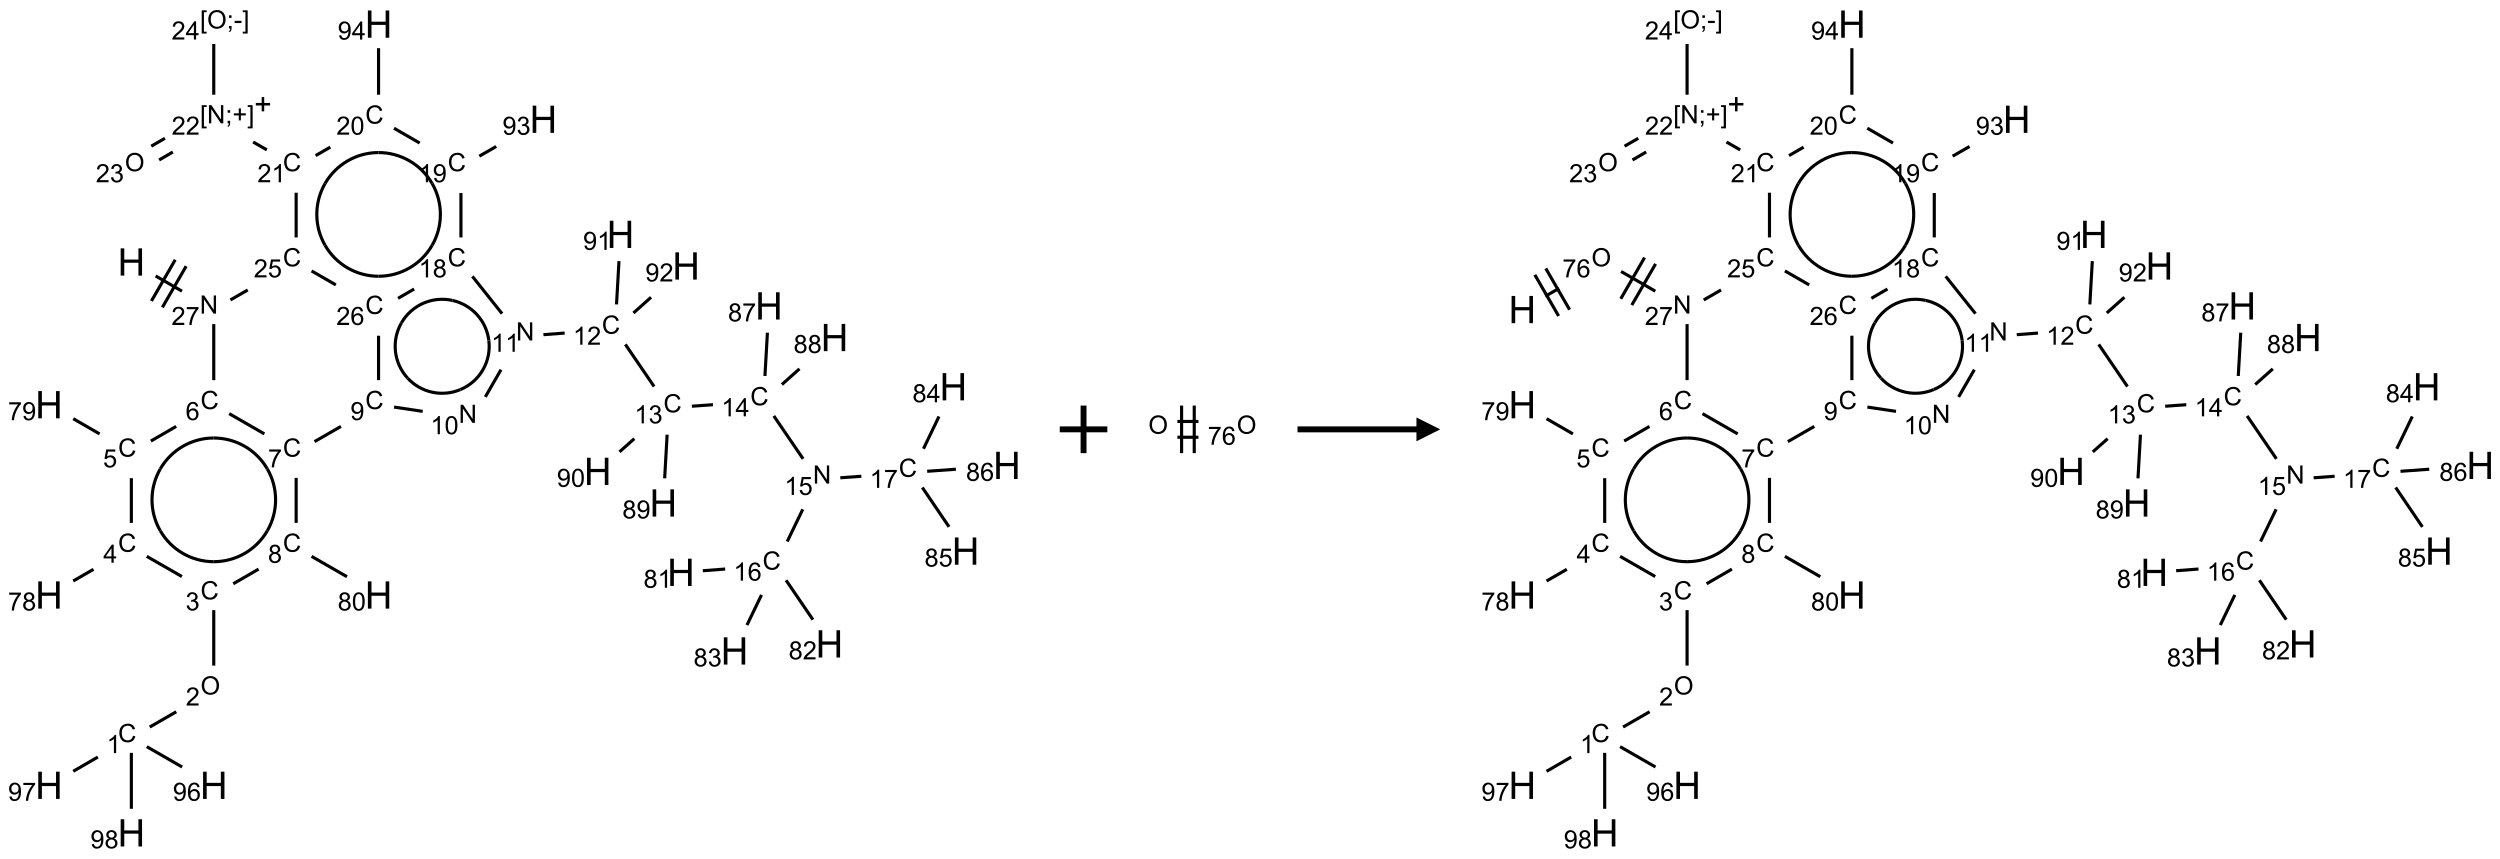 <?xml version="1.0" encoding="UTF-8"?>
<svg xmlns="http://www.w3.org/2000/svg" xmlns:xlink="http://www.w3.org/1999/xlink" width="1051" height="361" viewBox="0 0 1051 361">
<defs>
<g>
<g id="glyph-0-0">
<path d="M 2 0 L 2 -10 L 10 -10 L 10 0 Z M 2.25 -0.25 L 9.75 -0.25 L 9.75 -9.75 L 2.25 -9.75 Z M 2.25 -0.25 "/>
</g>
<g id="glyph-0-1">
<path d="M 1.281 0 L 1.281 -11.453 L 2.797 -11.453 L 2.797 -6.75 L 8.75 -6.75 L 8.75 -11.453 L 10.266 -11.453 L 10.266 0 L 8.75 0 L 8.75 -5.398 L 2.797 -5.398 L 2.797 0 Z M 1.281 0 "/>
</g>
<g id="glyph-1-0">
<path d="M 1.332 0 L 1.332 -6.668 L 6.668 -6.668 L 6.668 0 Z M 1.5 -0.168 L 6.5 -0.168 L 6.5 -6.5 L 1.5 -6.5 Z M 1.5 -0.168 "/>
</g>
<g id="glyph-1-1">
<path d="M 0.812 0 L 0.812 -7.637 L 1.848 -7.637 L 5.859 -1.641 L 5.859 -7.637 L 6.828 -7.637 L 6.828 0 L 5.793 0 L 1.781 -6 L 1.781 0 Z M 0.812 0 "/>
</g>
<g id="glyph-1-2">
<path d="M 5.371 -0.902 L 5.371 0 L 0.324 0 C 0.316 -0.227 0.352 -0.441 0.434 -0.652 C 0.562 -0.996 0.766 -1.332 1.051 -1.668 C 1.332 -2 1.742 -2.387 2.277 -2.824 C 3.105 -3.504 3.668 -4.043 3.957 -4.441 C 4.25 -4.84 4.395 -5.215 4.395 -5.566 C 4.395 -5.938 4.262 -6.254 3.996 -6.508 C 3.73 -6.762 3.387 -6.891 2.957 -6.891 C 2.508 -6.891 2.145 -6.754 1.875 -6.484 C 1.605 -6.215 1.469 -5.84 1.465 -5.359 L 0.5 -5.457 C 0.566 -6.176 0.812 -6.727 1.246 -7.102 C 1.676 -7.477 2.254 -7.668 2.98 -7.668 C 3.711 -7.668 4.293 -7.465 4.719 -7.059 C 5.145 -6.652 5.359 -6.148 5.359 -5.547 C 5.359 -5.242 5.297 -4.941 5.172 -4.645 C 5.047 -4.352 4.84 -4.039 4.551 -3.715 C 4.262 -3.387 3.777 -2.938 3.105 -2.371 C 2.543 -1.898 2.18 -1.578 2.02 -1.41 C 1.859 -1.242 1.73 -1.07 1.625 -0.902 Z M 5.371 -0.902 "/>
</g>
<g id="glyph-1-3">
<path d="M 0.504 -6.637 L 0.504 -7.535 L 5.449 -7.535 L 5.449 -6.809 C 4.961 -6.289 4.48 -5.602 4.004 -4.746 C 3.527 -3.887 3.156 -3.004 2.895 -2.098 C 2.707 -1.461 2.59 -0.762 2.535 0 L 1.574 0 C 1.582 -0.602 1.703 -1.328 1.926 -2.176 C 2.152 -3.027 2.477 -3.848 2.898 -4.637 C 3.32 -5.426 3.77 -6.094 4.246 -6.637 Z M 0.504 -6.637 "/>
</g>
<g id="glyph-1-4">
<path d="M 6.27 -2.676 L 7.281 -2.422 C 7.07 -1.594 6.688 -0.961 6.137 -0.523 C 5.586 -0.086 4.914 0.129 4.121 0.129 C 3.297 0.129 2.629 -0.039 2.113 -0.371 C 1.598 -0.707 1.203 -1.191 0.934 -1.828 C 0.664 -2.465 0.531 -3.145 0.531 -3.875 C 0.531 -4.672 0.684 -5.363 0.988 -5.957 C 1.293 -6.547 1.723 -6.996 2.285 -7.305 C 2.844 -7.613 3.461 -7.766 4.137 -7.766 C 4.898 -7.766 5.543 -7.57 6.062 -7.184 C 6.582 -6.793 6.945 -6.246 7.152 -5.543 L 6.156 -5.309 C 5.98 -5.863 5.723 -6.266 5.387 -6.52 C 5.051 -6.773 4.625 -6.902 4.113 -6.902 C 3.527 -6.902 3.039 -6.762 2.645 -6.48 C 2.25 -6.199 1.973 -5.82 1.812 -5.348 C 1.652 -4.871 1.574 -4.383 1.574 -3.879 C 1.574 -3.23 1.668 -2.664 1.855 -2.18 C 2.047 -1.695 2.34 -1.332 2.738 -1.094 C 3.137 -0.855 3.57 -0.734 4.035 -0.734 C 4.602 -0.734 5.082 -0.898 5.473 -1.223 C 5.867 -1.551 6.133 -2.035 6.27 -2.676 Z M 6.27 -2.676 "/>
</g>
<g id="glyph-1-5">
<path d="M 5.309 -5.766 L 4.375 -5.691 C 4.293 -6.059 4.172 -6.328 4.02 -6.496 C 3.766 -6.762 3.453 -6.895 3.082 -6.895 C 2.785 -6.895 2.523 -6.812 2.297 -6.645 C 2 -6.43 1.77 -6.117 1.598 -5.703 C 1.43 -5.289 1.34 -4.703 1.332 -3.938 C 1.559 -4.281 1.836 -4.535 2.16 -4.703 C 2.488 -4.871 2.828 -4.953 3.188 -4.953 C 3.812 -4.953 4.344 -4.723 4.785 -4.262 C 5.223 -3.801 5.441 -3.207 5.441 -2.48 C 5.441 -2 5.34 -1.555 5.133 -1.145 C 4.926 -0.73 4.641 -0.418 4.281 -0.199 C 3.922 0.02 3.512 0.129 3.051 0.129 C 2.27 0.129 1.633 -0.156 1.141 -0.73 C 0.648 -1.305 0.402 -2.254 0.402 -3.574 C 0.402 -5.051 0.672 -6.121 1.219 -6.793 C 1.695 -7.375 2.336 -7.668 3.141 -7.668 C 3.742 -7.668 4.234 -7.5 4.617 -7.16 C 5 -6.824 5.23 -6.359 5.309 -5.766 Z M 1.48 -2.473 C 1.48 -2.152 1.547 -1.844 1.684 -1.547 C 1.82 -1.25 2.016 -1.027 2.262 -0.871 C 2.508 -0.719 2.766 -0.641 3.035 -0.641 C 3.434 -0.641 3.773 -0.801 4.059 -1.121 C 4.344 -1.441 4.484 -1.875 4.484 -2.422 C 4.484 -2.949 4.344 -3.367 4.062 -3.668 C 3.781 -3.973 3.426 -4.125 3 -4.125 C 2.578 -4.125 2.219 -3.973 1.922 -3.668 C 1.625 -3.363 1.48 -2.969 1.48 -2.473 Z M 1.48 -2.473 "/>
</g>
<g id="glyph-1-6">
<path d="M 0.441 -2 L 1.426 -2.082 C 1.5 -1.605 1.668 -1.242 1.934 -1.004 C 2.199 -0.762 2.52 -0.641 2.895 -0.641 C 3.348 -0.641 3.73 -0.812 4.043 -1.152 C 4.355 -1.492 4.512 -1.941 4.512 -2.504 C 4.512 -3.039 4.359 -3.461 4.059 -3.77 C 3.758 -4.078 3.367 -4.234 2.879 -4.234 C 2.578 -4.234 2.305 -4.164 2.062 -4.027 C 1.82 -3.891 1.629 -3.715 1.488 -3.496 L 0.609 -3.609 L 1.348 -7.531 L 5.145 -7.531 L 5.145 -6.637 L 2.098 -6.637 L 1.688 -4.582 C 2.145 -4.902 2.625 -5.062 3.129 -5.062 C 3.797 -5.062 4.359 -4.832 4.816 -4.371 C 5.277 -3.91 5.504 -3.312 5.504 -2.59 C 5.504 -1.898 5.305 -1.301 4.902 -0.797 C 4.41 -0.18 3.742 0.129 2.895 0.129 C 2.199 0.129 1.633 -0.062 1.195 -0.453 C 0.758 -0.844 0.504 -1.359 0.441 -2 Z M 0.441 -2 "/>
</g>
<g id="glyph-1-7">
<path d="M 0.582 -1.766 L 1.484 -1.848 C 1.562 -1.426 1.707 -1.117 1.922 -0.926 C 2.137 -0.734 2.414 -0.641 2.75 -0.641 C 3.039 -0.641 3.289 -0.707 3.508 -0.84 C 3.727 -0.973 3.902 -1.148 4.043 -1.367 C 4.18 -1.586 4.297 -1.887 4.391 -2.262 C 4.484 -2.637 4.531 -3.016 4.531 -3.406 C 4.531 -3.449 4.531 -3.512 4.527 -3.594 C 4.34 -3.297 4.082 -3.055 3.758 -2.867 C 3.434 -2.68 3.082 -2.59 2.703 -2.59 C 2.07 -2.59 1.535 -2.816 1.098 -3.277 C 0.66 -3.734 0.441 -4.34 0.441 -5.09 C 0.441 -5.863 0.672 -6.484 1.129 -6.957 C 1.586 -7.43 2.156 -7.668 2.844 -7.668 C 3.34 -7.668 3.793 -7.531 4.207 -7.266 C 4.617 -7 4.93 -6.617 5.145 -6.121 C 5.355 -5.629 5.465 -4.91 5.465 -3.973 C 5.465 -2.996 5.359 -2.223 5.145 -1.645 C 4.934 -1.066 4.617 -0.625 4.199 -0.324 C 3.781 -0.02 3.293 0.129 2.73 0.129 C 2.133 0.129 1.645 -0.035 1.266 -0.367 C 0.887 -0.699 0.66 -1.164 0.582 -1.766 Z M 4.422 -5.137 C 4.422 -5.676 4.277 -6.102 3.992 -6.418 C 3.707 -6.734 3.359 -6.891 2.957 -6.891 C 2.543 -6.891 2.18 -6.719 1.871 -6.379 C 1.562 -6.039 1.406 -5.598 1.406 -5.059 C 1.406 -4.57 1.555 -4.176 1.848 -3.871 C 2.141 -3.566 2.5 -3.418 2.934 -3.418 C 3.367 -3.418 3.723 -3.57 4.004 -3.871 C 4.281 -4.176 4.422 -4.598 4.422 -5.137 Z M 4.422 -5.137 "/>
</g>
<g id="glyph-1-8">
<path d="M 3.449 0 L 3.449 -1.828 L 0.137 -1.828 L 0.137 -2.688 L 3.621 -7.637 L 4.387 -7.637 L 4.387 -2.688 L 5.418 -2.688 L 5.418 -1.828 L 4.387 -1.828 L 4.387 0 Z M 3.449 -2.688 L 3.449 -6.129 L 1.059 -2.688 Z M 3.449 -2.688 "/>
</g>
<g id="glyph-1-9">
<path d="M 1.887 -4.141 C 1.496 -4.281 1.207 -4.484 1.02 -4.75 C 0.832 -5.016 0.738 -5.328 0.738 -5.699 C 0.738 -6.254 0.938 -6.719 1.34 -7.098 C 1.738 -7.477 2.27 -7.668 2.934 -7.668 C 3.598 -7.668 4.137 -7.473 4.543 -7.086 C 4.949 -6.699 5.152 -6.227 5.152 -5.672 C 5.152 -5.316 5.059 -5.008 4.871 -4.746 C 4.688 -4.484 4.406 -4.281 4.027 -4.141 C 4.496 -3.988 4.852 -3.742 5.098 -3.402 C 5.34 -3.062 5.465 -2.656 5.465 -2.184 C 5.465 -1.531 5.234 -0.98 4.77 -0.535 C 4.309 -0.09 3.703 0.129 2.949 0.129 C 2.195 0.129 1.586 -0.094 1.125 -0.539 C 0.664 -0.984 0.434 -1.543 0.434 -2.207 C 0.434 -2.703 0.559 -3.121 0.809 -3.457 C 1.062 -3.793 1.422 -4.02 1.887 -4.141 Z M 1.699 -5.73 C 1.699 -5.367 1.812 -5.074 2.047 -4.844 C 2.281 -4.613 2.582 -4.5 2.953 -4.5 C 3.312 -4.5 3.609 -4.613 3.84 -4.84 C 4.07 -5.066 4.188 -5.348 4.188 -5.676 C 4.188 -6.02 4.07 -6.309 3.832 -6.543 C 3.594 -6.777 3.297 -6.895 2.941 -6.895 C 2.586 -6.895 2.289 -6.781 2.051 -6.551 C 1.816 -6.324 1.699 -6.047 1.699 -5.73 Z M 1.395 -2.203 C 1.395 -1.938 1.461 -1.676 1.586 -1.426 C 1.711 -1.176 1.902 -0.984 2.152 -0.848 C 2.402 -0.711 2.672 -0.641 2.957 -0.641 C 3.406 -0.641 3.777 -0.785 4.066 -1.074 C 4.359 -1.363 4.504 -1.727 4.504 -2.172 C 4.504 -2.625 4.355 -2.996 4.055 -3.293 C 3.754 -3.586 3.379 -3.734 2.926 -3.734 C 2.484 -3.734 2.121 -3.59 1.832 -3.297 C 1.543 -3.004 1.395 -2.641 1.395 -2.203 Z M 1.395 -2.203 "/>
</g>
<g id="glyph-1-10">
<path d="M 0.449 -2.016 L 1.387 -2.141 C 1.492 -1.609 1.676 -1.227 1.934 -0.992 C 2.191 -0.758 2.508 -0.641 2.879 -0.641 C 3.32 -0.641 3.695 -0.793 3.996 -1.098 C 4.301 -1.402 4.453 -1.781 4.453 -2.234 C 4.453 -2.664 4.312 -3.02 4.031 -3.301 C 3.75 -3.578 3.391 -3.719 2.957 -3.719 C 2.781 -3.719 2.562 -3.684 2.297 -3.613 L 2.402 -4.438 C 2.465 -4.43 2.516 -4.426 2.551 -4.426 C 2.949 -4.426 3.312 -4.531 3.629 -4.738 C 3.949 -4.949 4.109 -5.27 4.109 -5.703 C 4.109 -6.047 3.992 -6.332 3.762 -6.559 C 3.527 -6.785 3.227 -6.895 2.859 -6.895 C 2.496 -6.895 2.191 -6.781 1.949 -6.551 C 1.707 -6.324 1.547 -5.98 1.48 -5.52 L 0.543 -5.688 C 0.656 -6.316 0.918 -6.805 1.324 -7.148 C 1.73 -7.492 2.234 -7.668 2.84 -7.668 C 3.254 -7.668 3.641 -7.578 3.988 -7.398 C 4.34 -7.219 4.609 -6.977 4.793 -6.668 C 4.98 -6.359 5.074 -6.031 5.074 -5.684 C 5.074 -5.352 4.984 -5.051 4.809 -4.781 C 4.629 -4.512 4.367 -4.297 4.02 -4.137 C 4.473 -4.031 4.824 -3.816 5.074 -3.488 C 5.324 -3.16 5.449 -2.75 5.449 -2.254 C 5.449 -1.59 5.203 -1.023 4.719 -0.559 C 4.234 -0.098 3.617 0.137 2.875 0.137 C 2.203 0.137 1.648 -0.062 1.207 -0.465 C 0.762 -0.863 0.512 -1.379 0.449 -2.016 Z M 0.449 -2.016 "/>
</g>
<g id="glyph-1-11">
<path d="M 0.516 -3.719 C 0.516 -4.984 0.855 -5.977 1.535 -6.695 C 2.215 -7.414 3.094 -7.77 4.172 -7.77 C 4.875 -7.77 5.512 -7.602 6.078 -7.266 C 6.645 -6.93 7.074 -6.461 7.371 -5.855 C 7.668 -5.254 7.816 -4.57 7.816 -3.809 C 7.816 -3.035 7.66 -2.34 7.348 -1.73 C 7.035 -1.117 6.594 -0.656 6.02 -0.34 C 5.449 -0.027 4.828 0.129 4.168 0.129 C 3.449 0.129 2.805 -0.043 2.238 -0.391 C 1.672 -0.738 1.246 -1.211 0.953 -1.812 C 0.66 -2.414 0.516 -3.047 0.516 -3.719 Z M 1.559 -3.703 C 1.559 -2.781 1.805 -2.059 2.301 -1.527 C 2.793 -1 3.414 -0.734 4.16 -0.734 C 4.922 -0.734 5.547 -1 6.039 -1.535 C 6.531 -2.07 6.777 -2.828 6.777 -3.812 C 6.777 -4.434 6.672 -4.977 6.461 -5.441 C 6.25 -5.902 5.945 -6.262 5.539 -6.52 C 5.133 -6.773 4.68 -6.902 4.176 -6.902 C 3.461 -6.902 2.848 -6.656 2.332 -6.164 C 1.816 -5.672 1.559 -4.852 1.559 -3.703 Z M 1.559 -3.703 "/>
</g>
<g id="glyph-1-12">
<path d="M 3.973 0 L 3.035 0 L 3.035 -5.973 C 2.809 -5.758 2.516 -5.543 2.148 -5.328 C 1.781 -5.113 1.453 -4.953 1.16 -4.844 L 1.16 -5.75 C 1.684 -5.996 2.145 -6.297 2.535 -6.645 C 2.93 -6.996 3.207 -7.336 3.371 -7.668 L 3.973 -7.668 Z M 3.973 0 "/>
</g>
<g id="glyph-1-13">
<path d="M 0.441 -3.766 C 0.441 -4.668 0.535 -5.395 0.723 -5.945 C 0.906 -6.496 1.184 -6.922 1.551 -7.219 C 1.918 -7.516 2.375 -7.668 2.934 -7.668 C 3.344 -7.668 3.703 -7.586 4.012 -7.418 C 4.32 -7.254 4.574 -7.016 4.777 -6.707 C 4.977 -6.395 5.137 -6.016 5.25 -5.57 C 5.363 -5.125 5.422 -4.523 5.422 -3.766 C 5.422 -2.871 5.328 -2.148 5.145 -1.598 C 4.961 -1.047 4.688 -0.621 4.32 -0.32 C 3.953 -0.02 3.492 0.129 2.934 0.129 C 2.195 0.129 1.617 -0.133 1.199 -0.66 C 0.695 -1.297 0.441 -2.332 0.441 -3.766 Z M 1.406 -3.766 C 1.406 -2.512 1.555 -1.68 1.848 -1.262 C 2.141 -0.848 2.5 -0.641 2.934 -0.641 C 3.363 -0.641 3.727 -0.848 4.02 -1.266 C 4.312 -1.684 4.457 -2.516 4.457 -3.766 C 4.457 -5.023 4.312 -5.859 4.02 -6.27 C 3.727 -6.684 3.359 -6.891 2.922 -6.891 C 2.492 -6.891 2.148 -6.707 1.891 -6.344 C 1.566 -5.879 1.406 -5.02 1.406 -3.766 Z M 1.406 -3.766 "/>
</g>
<g id="glyph-1-14">
<path d="M 0.723 2.121 L 0.723 -7.637 L 2.793 -7.637 L 2.793 -6.859 L 1.66 -6.859 L 1.66 1.344 L 2.793 1.344 L 2.793 2.121 Z M 0.723 2.121 "/>
</g>
<g id="glyph-1-15">
<path d="M 0.949 -4.465 L 0.949 -5.531 L 2.016 -5.531 L 2.016 -4.465 Z M 0.949 0 L 0.949 -1.066 L 2.016 -1.066 L 2.016 0 C 2.016 0.391 1.945 0.711 1.809 0.949 C 1.668 1.191 1.449 1.379 1.145 1.512 L 0.887 1.109 C 1.082 1.023 1.23 0.895 1.324 0.727 C 1.418 0.559 1.469 0.316 1.48 0 Z M 0.949 0 "/>
</g>
<g id="glyph-1-16">
<path d="M 2.672 -1.234 L 2.672 -3.328 L 0.594 -3.328 L 0.594 -4.203 L 2.672 -4.203 L 2.672 -6.281 L 3.559 -6.281 L 3.559 -4.203 L 5.637 -4.203 L 5.637 -3.328 L 3.559 -3.328 L 3.559 -1.234 Z M 2.672 -1.234 "/>
</g>
<g id="glyph-1-17">
<path d="M 2.27 2.121 L 0.203 2.121 L 0.203 1.344 L 1.332 1.344 L 1.332 -6.859 L 0.203 -6.859 L 0.203 -7.637 L 2.27 -7.637 Z M 2.27 2.121 "/>
</g>
<g id="glyph-1-18">
<path d="M 0.34 -2.293 L 0.34 -3.234 L 3.219 -3.234 L 3.219 -2.293 Z M 0.34 -2.293 "/>
</g>
</g>
</defs>
<path fill="none" stroke-width="0.033" stroke-linecap="butt" stroke-linejoin="miter" stroke="rgb(0%, 0%, 0%)" stroke-opacity="1" stroke-miterlimit="10" d="M 1.121 2.647 L 1.398 2.807 " transform="matrix(40, 0, 0, 40, 20.582, 10.137)"/>
<path fill="none" stroke-width="0.033" stroke-linecap="butt" stroke-linejoin="miter" stroke="rgb(0%, 0%, 0%)" stroke-opacity="1" stroke-miterlimit="10" d="M 1.192 2.977 L 1.442 2.544 " transform="matrix(40, 0, 0, 40, 20.582, 10.137)"/>
<path fill="none" stroke-width="0.033" stroke-linecap="butt" stroke-linejoin="miter" stroke="rgb(0%, 0%, 0%)" stroke-opacity="1" stroke-miterlimit="10" d="M 1.077 2.91 L 1.327 2.477 " transform="matrix(40, 0, 0, 40, 20.582, 10.137)"/>
<path fill="none" stroke-width="0.033" stroke-linecap="butt" stroke-linejoin="miter" stroke="rgb(0%, 0%, 0%)" stroke-opacity="1" stroke-miterlimit="10" d="M 1.732 3.153 L 1.732 3.742 " transform="matrix(40, 0, 0, 40, 20.582, 10.137)"/>
<path fill="none" stroke-width="0.033" stroke-linecap="butt" stroke-linejoin="miter" stroke="rgb(0%, 0%, 0%)" stroke-opacity="1" stroke-miterlimit="10" d="M 1.337 4.228 L 1.071 4.382 " transform="matrix(40, 0, 0, 40, 20.582, 10.137)"/>
<path fill="none" stroke-width="0.033" stroke-linecap="butt" stroke-linejoin="miter" stroke="rgb(0%, 0%, 0%)" stroke-opacity="1" stroke-miterlimit="10" d="M 0.532 4.307 L 0.255 4.147 " transform="matrix(40, 0, 0, 40, 20.582, 10.137)"/>
<path fill="none" stroke-width="0.033" stroke-linecap="butt" stroke-linejoin="miter" stroke="rgb(0%, 0%, 0%)" stroke-opacity="1" stroke-miterlimit="10" d="M 0.866 4.772 L 0.866 5.242 " transform="matrix(40, 0, 0, 40, 20.582, 10.137)"/>
<path fill="none" stroke-width="0.033" stroke-linecap="butt" stroke-linejoin="miter" stroke="rgb(0%, 0%, 0%)" stroke-opacity="1" stroke-miterlimit="10" d="M 0.468 5.73 L 0.255 5.853 " transform="matrix(40, 0, 0, 40, 20.582, 10.137)"/>
<path fill="none" stroke-width="0.033" stroke-linecap="butt" stroke-linejoin="miter" stroke="rgb(0%, 0%, 0%)" stroke-opacity="1" stroke-miterlimit="10" d="M 1.028 5.594 L 1.397 5.806 " transform="matrix(40, 0, 0, 40, 20.582, 10.137)"/>
<path fill="none" stroke-width="0.033" stroke-linecap="butt" stroke-linejoin="miter" stroke="rgb(0%, 0%, 0%)" stroke-opacity="1" stroke-miterlimit="10" d="M 1.732 6.159 L 1.732 6.742 " transform="matrix(40, 0, 0, 40, 20.582, 10.137)"/>
<path fill="none" stroke-width="0.033" stroke-linecap="butt" stroke-linejoin="miter" stroke="rgb(0%, 0%, 0%)" stroke-opacity="1" stroke-miterlimit="10" d="M 1.338 7.227 L 1.059 7.388 " transform="matrix(40, 0, 0, 40, 20.582, 10.137)"/>
<path fill="none" stroke-width="0.033" stroke-linecap="butt" stroke-linejoin="miter" stroke="rgb(0%, 0%, 0%)" stroke-opacity="1" stroke-miterlimit="10" d="M 1.028 7.594 L 1.4 7.808 " transform="matrix(40, 0, 0, 40, 20.582, 10.137)"/>
<path fill="none" stroke-width="0.033" stroke-linecap="butt" stroke-linejoin="miter" stroke="rgb(0%, 0%, 0%)" stroke-opacity="1" stroke-miterlimit="10" d="M 0.514 7.703 L 0.255 7.853 " transform="matrix(40, 0, 0, 40, 20.582, 10.137)"/>
<path fill="none" stroke-width="0.033" stroke-linecap="butt" stroke-linejoin="miter" stroke="rgb(0%, 0%, 0%)" stroke-opacity="1" stroke-miterlimit="10" d="M 0.866 7.659 L 0.866 8.247 " transform="matrix(40, 0, 0, 40, 20.582, 10.137)"/>
<path fill="none" stroke-width="0.033" stroke-linecap="butt" stroke-linejoin="miter" stroke="rgb(0%, 0%, 0%)" stroke-opacity="1" stroke-miterlimit="10" d="M 1.937 5.882 L 2.203 5.728 " transform="matrix(40, 0, 0, 40, 20.582, 10.137)"/>
<path fill="none" stroke-width="0.033" stroke-linecap="butt" stroke-linejoin="miter" stroke="rgb(0%, 0%, 0%)" stroke-opacity="1" stroke-miterlimit="10" d="M 2.76 5.594 L 3.132 5.808 " transform="matrix(40, 0, 0, 40, 20.582, 10.137)"/>
<path fill="none" stroke-width="0.033" stroke-linecap="butt" stroke-linejoin="miter" stroke="rgb(0%, 0%, 0%)" stroke-opacity="1" stroke-miterlimit="10" d="M 2.598 5.242 L 2.598 4.769 " transform="matrix(40, 0, 0, 40, 20.582, 10.137)"/>
<path fill="none" stroke-width="0.033" stroke-linecap="butt" stroke-linejoin="miter" stroke="rgb(0%, 0%, 0%)" stroke-opacity="1" stroke-miterlimit="10" d="M 2.264 4.307 L 1.894 4.094 " transform="matrix(40, 0, 0, 40, 20.582, 10.137)"/>
<path fill="none" stroke-width="0.033" stroke-linecap="butt" stroke-linejoin="miter" stroke="rgb(0%, 0%, 0%)" stroke-opacity="1" stroke-miterlimit="10" d="M 2.791 4.388 L 3.069 4.228 " transform="matrix(40, 0, 0, 40, 20.582, 10.137)"/>
<path fill="none" stroke-width="0.033" stroke-linecap="butt" stroke-linejoin="miter" stroke="rgb(0%, 0%, 0%)" stroke-opacity="1" stroke-miterlimit="10" d="M 3.627 4.025 L 3.928 4.07 " transform="matrix(40, 0, 0, 40, 20.582, 10.137)"/>
<path fill="none" stroke-width="0.033" stroke-linecap="butt" stroke-linejoin="miter" stroke="rgb(0%, 0%, 0%)" stroke-opacity="1" stroke-miterlimit="10" d="M 4.586 3.918 L 4.751 3.632 " transform="matrix(40, 0, 0, 40, 20.582, 10.137)"/>
<path fill="none" stroke-width="0.033" stroke-linecap="butt" stroke-linejoin="miter" stroke="rgb(0%, 0%, 0%)" stroke-opacity="1" stroke-miterlimit="10" d="M 5.197 3.264 L 5.42 3.247 " transform="matrix(40, 0, 0, 40, 20.582, 10.137)"/>
<path fill="none" stroke-width="0.033" stroke-linecap="butt" stroke-linejoin="miter" stroke="rgb(0%, 0%, 0%)" stroke-opacity="1" stroke-miterlimit="10" d="M 6.058 3.366 L 6.36 3.809 " transform="matrix(40, 0, 0, 40, 20.582, 10.137)"/>
<path fill="none" stroke-width="0.033" stroke-linecap="butt" stroke-linejoin="miter" stroke="rgb(0%, 0%, 0%)" stroke-opacity="1" stroke-miterlimit="10" d="M 6.757 4.016 L 6.979 4 " transform="matrix(40, 0, 0, 40, 20.582, 10.137)"/>
<path fill="none" stroke-width="0.033" stroke-linecap="butt" stroke-linejoin="miter" stroke="rgb(0%, 0%, 0%)" stroke-opacity="1" stroke-miterlimit="10" d="M 7.618 4.118 L 7.926 4.569 " transform="matrix(40, 0, 0, 40, 20.582, 10.137)"/>
<path fill="none" stroke-width="0.033" stroke-linecap="butt" stroke-linejoin="miter" stroke="rgb(0%, 0%, 0%)" stroke-opacity="1" stroke-miterlimit="10" d="M 7.923 5.099 L 7.759 5.438 " transform="matrix(40, 0, 0, 40, 20.582, 10.137)"/>
<path fill="none" stroke-width="0.033" stroke-linecap="butt" stroke-linejoin="miter" stroke="rgb(0%, 0%, 0%)" stroke-opacity="1" stroke-miterlimit="10" d="M 7.107 5.727 L 6.872 5.745 " transform="matrix(40, 0, 0, 40, 20.582, 10.137)"/>
<path fill="none" stroke-width="0.033" stroke-linecap="butt" stroke-linejoin="miter" stroke="rgb(0%, 0%, 0%)" stroke-opacity="1" stroke-miterlimit="10" d="M 7.747 5.845 L 8.029 6.259 " transform="matrix(40, 0, 0, 40, 20.582, 10.137)"/>
<path fill="none" stroke-width="0.033" stroke-linecap="butt" stroke-linejoin="miter" stroke="rgb(0%, 0%, 0%)" stroke-opacity="1" stroke-miterlimit="10" d="M 7.489 5.999 L 7.336 6.316 " transform="matrix(40, 0, 0, 40, 20.582, 10.137)"/>
<path fill="none" stroke-width="0.033" stroke-linecap="butt" stroke-linejoin="miter" stroke="rgb(0%, 0%, 0%)" stroke-opacity="1" stroke-miterlimit="10" d="M 8.317 4.768 L 8.538 4.752 " transform="matrix(40, 0, 0, 40, 20.582, 10.137)"/>
<path fill="none" stroke-width="0.033" stroke-linecap="butt" stroke-linejoin="miter" stroke="rgb(0%, 0%, 0%)" stroke-opacity="1" stroke-miterlimit="10" d="M 9.191 4.463 L 9.354 4.124 " transform="matrix(40, 0, 0, 40, 20.582, 10.137)"/>
<path fill="none" stroke-width="0.033" stroke-linecap="butt" stroke-linejoin="miter" stroke="rgb(0%, 0%, 0%)" stroke-opacity="1" stroke-miterlimit="10" d="M 9.179 4.87 L 9.46 5.284 " transform="matrix(40, 0, 0, 40, 20.582, 10.137)"/>
<path fill="none" stroke-width="0.033" stroke-linecap="butt" stroke-linejoin="miter" stroke="rgb(0%, 0%, 0%)" stroke-opacity="1" stroke-miterlimit="10" d="M 9.23 4.7 L 9.532 4.678 " transform="matrix(40, 0, 0, 40, 20.582, 10.137)"/>
<path fill="none" stroke-width="0.033" stroke-linecap="butt" stroke-linejoin="miter" stroke="rgb(0%, 0%, 0%)" stroke-opacity="1" stroke-miterlimit="10" d="M 7.525 3.698 L 7.551 3.243 " transform="matrix(40, 0, 0, 40, 20.582, 10.137)"/>
<path fill="none" stroke-width="0.033" stroke-linecap="butt" stroke-linejoin="miter" stroke="rgb(0%, 0%, 0%)" stroke-opacity="1" stroke-miterlimit="10" d="M 7.703 3.788 L 7.888 3.623 " transform="matrix(40, 0, 0, 40, 20.582, 10.137)"/>
<path fill="none" stroke-width="0.033" stroke-linecap="butt" stroke-linejoin="miter" stroke="rgb(0%, 0%, 0%)" stroke-opacity="1" stroke-miterlimit="10" d="M 6.497 4.315 L 6.471 4.774 " transform="matrix(40, 0, 0, 40, 20.582, 10.137)"/>
<path fill="none" stroke-width="0.033" stroke-linecap="butt" stroke-linejoin="miter" stroke="rgb(0%, 0%, 0%)" stroke-opacity="1" stroke-miterlimit="10" d="M 6.152 4.357 L 5.996 4.496 " transform="matrix(40, 0, 0, 40, 20.582, 10.137)"/>
<path fill="none" stroke-width="0.033" stroke-linecap="butt" stroke-linejoin="miter" stroke="rgb(0%, 0%, 0%)" stroke-opacity="1" stroke-miterlimit="10" d="M 5.965 2.946 L 5.991 2.491 " transform="matrix(40, 0, 0, 40, 20.582, 10.137)"/>
<path fill="none" stroke-width="0.033" stroke-linecap="butt" stroke-linejoin="miter" stroke="rgb(0%, 0%, 0%)" stroke-opacity="1" stroke-miterlimit="10" d="M 6.143 3.036 L 6.328 2.871 " transform="matrix(40, 0, 0, 40, 20.582, 10.137)"/>
<path fill="none" stroke-width="0.033" stroke-linecap="butt" stroke-linejoin="miter" stroke="rgb(0%, 0%, 0%)" stroke-opacity="1" stroke-miterlimit="10" d="M 4.762 3.043 L 4.45 2.651 " transform="matrix(40, 0, 0, 40, 20.582, 10.137)"/>
<path fill="none" stroke-width="0.033" stroke-linecap="butt" stroke-linejoin="miter" stroke="rgb(0%, 0%, 0%)" stroke-opacity="1" stroke-miterlimit="10" d="M 4.33 2.242 L 4.33 1.775 " transform="matrix(40, 0, 0, 40, 20.582, 10.137)"/>
<path fill="none" stroke-width="0.033" stroke-linecap="butt" stroke-linejoin="miter" stroke="rgb(0%, 0%, 0%)" stroke-opacity="1" stroke-miterlimit="10" d="M 4.523 1.388 L 4.701 1.286 " transform="matrix(40, 0, 0, 40, 20.582, 10.137)"/>
<path fill="none" stroke-width="0.033" stroke-linecap="butt" stroke-linejoin="miter" stroke="rgb(0%, 0%, 0%)" stroke-opacity="1" stroke-miterlimit="10" d="M 3.896 1.25 L 3.626 1.094 " transform="matrix(40, 0, 0, 40, 20.582, 10.137)"/>
<path fill="none" stroke-width="0.033" stroke-linecap="butt" stroke-linejoin="miter" stroke="rgb(0%, 0%, 0%)" stroke-opacity="1" stroke-miterlimit="10" d="M 3.464 0.742 L 3.464 0.253 " transform="matrix(40, 0, 0, 40, 20.582, 10.137)"/>
<path fill="none" stroke-width="0.033" stroke-linecap="butt" stroke-linejoin="miter" stroke="rgb(0%, 0%, 0%)" stroke-opacity="1" stroke-miterlimit="10" d="M 2.957 1.293 L 2.803 1.382 " transform="matrix(40, 0, 0, 40, 20.582, 10.137)"/>
<path fill="none" stroke-width="0.033" stroke-linecap="butt" stroke-linejoin="miter" stroke="rgb(0%, 0%, 0%)" stroke-opacity="1" stroke-miterlimit="10" d="M 2.29 1.322 L 2.146 1.239 " transform="matrix(40, 0, 0, 40, 20.582, 10.137)"/>
<path fill="none" stroke-width="0.033" stroke-linecap="butt" stroke-linejoin="miter" stroke="rgb(0%, 0%, 0%)" stroke-opacity="1" stroke-miterlimit="10" d="M 1.219 1.2 L 1.075 1.283 " transform="matrix(40, 0, 0, 40, 20.582, 10.137)"/>
<path fill="none" stroke-width="0.033" stroke-linecap="butt" stroke-linejoin="miter" stroke="rgb(0%, 0%, 0%)" stroke-opacity="1" stroke-miterlimit="10" d="M 1.302 1.344 L 1.158 1.428 " transform="matrix(40, 0, 0, 40, 20.582, 10.137)"/>
<path fill="none" stroke-width="0.033" stroke-linecap="butt" stroke-linejoin="miter" stroke="rgb(0%, 0%, 0%)" stroke-opacity="1" stroke-miterlimit="10" d="M 1.732 0.742 L 1.732 0.209 " transform="matrix(40, 0, 0, 40, 20.582, 10.137)"/>
<path fill="none" stroke-width="0.033" stroke-linecap="butt" stroke-linejoin="miter" stroke="rgb(0%, 0%, 0%)" stroke-opacity="1" stroke-miterlimit="10" d="M 2.598 1.772 L 2.598 2.242 " transform="matrix(40, 0, 0, 40, 20.582, 10.137)"/>
<path fill="none" stroke-width="0.033" stroke-linecap="butt" stroke-linejoin="miter" stroke="rgb(0%, 0%, 0%)" stroke-opacity="1" stroke-miterlimit="10" d="M 2.089 2.794 L 1.907 2.899 " transform="matrix(40, 0, 0, 40, 20.582, 10.137)"/>
<path fill="none" stroke-width="0.033" stroke-linecap="butt" stroke-linejoin="miter" stroke="rgb(0%, 0%, 0%)" stroke-opacity="1" stroke-miterlimit="10" d="M 2.76 2.594 L 3.015 2.741 " transform="matrix(40, 0, 0, 40, 20.582, 10.137)"/>
<path fill="none" stroke-width="0.033" stroke-linecap="butt" stroke-linejoin="miter" stroke="rgb(0%, 0%, 0%)" stroke-opacity="1" stroke-miterlimit="10" d="M 3.464 3.275 L 3.464 3.742 " transform="matrix(40, 0, 0, 40, 20.582, 10.137)"/>
<path fill="none" stroke-width="0.033" stroke-linecap="butt" stroke-linejoin="miter" stroke="rgb(0%, 0%, 0%)" stroke-opacity="1" stroke-miterlimit="10" d="M 3.669 2.882 L 3.838 2.784 " transform="matrix(40, 0, 0, 40, 20.582, 10.137)"/>
<path fill="none" stroke-width="0.033" stroke-linecap="butt" stroke-linejoin="miter" stroke="rgb(0%, 0%, 0%)" stroke-opacity="1" stroke-miterlimit="10" d="M 1.17 4.675 C 1.286 4.474 1.5 4.35 1.732 4.35 " transform="matrix(40, 0, 0, 40, 20.582, 10.137)"/>
<path fill="none" stroke-width="0.033" stroke-linecap="butt" stroke-linejoin="miter" stroke="rgb(0%, 0%, 0%)" stroke-opacity="1" stroke-miterlimit="10" d="M 1.17 5.325 C 1.054 5.124 1.054 4.876 1.17 4.675 " transform="matrix(40, 0, 0, 40, 20.582, 10.137)"/>
<path fill="none" stroke-width="0.033" stroke-linecap="butt" stroke-linejoin="miter" stroke="rgb(0%, 0%, 0%)" stroke-opacity="1" stroke-miterlimit="10" d="M 1.732 5.65 C 1.5 5.65 1.286 5.526 1.17 5.325 " transform="matrix(40, 0, 0, 40, 20.582, 10.137)"/>
<path fill="none" stroke-width="0.033" stroke-linecap="butt" stroke-linejoin="miter" stroke="rgb(0%, 0%, 0%)" stroke-opacity="1" stroke-miterlimit="10" d="M 2.295 5.325 C 2.179 5.526 1.964 5.65 1.732 5.65 " transform="matrix(40, 0, 0, 40, 20.582, 10.137)"/>
<path fill="none" stroke-width="0.033" stroke-linecap="butt" stroke-linejoin="miter" stroke="rgb(0%, 0%, 0%)" stroke-opacity="1" stroke-miterlimit="10" d="M 2.295 4.675 C 2.411 4.876 2.411 5.124 2.295 5.325 " transform="matrix(40, 0, 0, 40, 20.582, 10.137)"/>
<path fill="none" stroke-width="0.033" stroke-linecap="butt" stroke-linejoin="miter" stroke="rgb(0%, 0%, 0%)" stroke-opacity="1" stroke-miterlimit="10" d="M 1.732 4.35 C 1.964 4.35 2.179 4.474 2.295 4.675 " transform="matrix(40, 0, 0, 40, 20.582, 10.137)"/>
<path fill="none" stroke-width="0.033" stroke-linecap="butt" stroke-linejoin="miter" stroke="rgb(0%, 0%, 0%)" stroke-opacity="1" stroke-miterlimit="10" d="M 4.324 3.841 C 4.132 3.922 3.91 3.874 3.769 3.72 " transform="matrix(40, 0, 0, 40, 20.582, 10.137)"/>
<path fill="none" stroke-width="0.033" stroke-linecap="butt" stroke-linejoin="miter" stroke="rgb(0%, 0%, 0%)" stroke-opacity="1" stroke-miterlimit="10" d="M 4.623 3.324 C 4.651 3.544 4.529 3.756 4.324 3.841 " transform="matrix(40, 0, 0, 40, 20.582, 10.137)"/>
<path fill="none" stroke-width="0.033" stroke-linecap="butt" stroke-linejoin="miter" stroke="rgb(0%, 0%, 0%)" stroke-opacity="1" stroke-miterlimit="10" d="M 4.24 2.904 C 4.444 2.949 4.597 3.117 4.623 3.324 " transform="matrix(40, 0, 0, 40, 20.582, 10.137)"/>
<path fill="none" stroke-width="0.033" stroke-linecap="butt" stroke-linejoin="miter" stroke="rgb(0%, 0%, 0%)" stroke-opacity="1" stroke-miterlimit="10" d="M 3.705 3.139 C 3.813 2.952 4.03 2.857 4.24 2.904 " transform="matrix(40, 0, 0, 40, 20.582, 10.137)"/>
<path fill="none" stroke-width="0.033" stroke-linecap="butt" stroke-linejoin="miter" stroke="rgb(0%, 0%, 0%)" stroke-opacity="1" stroke-miterlimit="10" d="M 3.769 3.72 C 3.623 3.561 3.597 3.326 3.705 3.139 " transform="matrix(40, 0, 0, 40, 20.582, 10.137)"/>
<path fill="none" stroke-width="0.033" stroke-linecap="butt" stroke-linejoin="miter" stroke="rgb(0%, 0%, 0%)" stroke-opacity="1" stroke-miterlimit="10" d="M 4.027 1.675 C 4.143 1.876 4.143 2.124 4.027 2.325 " transform="matrix(40, 0, 0, 40, 20.582, 10.137)"/>
<path fill="none" stroke-width="0.033" stroke-linecap="butt" stroke-linejoin="miter" stroke="rgb(0%, 0%, 0%)" stroke-opacity="1" stroke-miterlimit="10" d="M 3.464 1.35 C 3.696 1.35 3.911 1.474 4.027 1.675 " transform="matrix(40, 0, 0, 40, 20.582, 10.137)"/>
<path fill="none" stroke-width="0.033" stroke-linecap="butt" stroke-linejoin="miter" stroke="rgb(0%, 0%, 0%)" stroke-opacity="1" stroke-miterlimit="10" d="M 2.902 1.675 C 3.018 1.474 3.232 1.35 3.464 1.35 " transform="matrix(40, 0, 0, 40, 20.582, 10.137)"/>
<path fill="none" stroke-width="0.033" stroke-linecap="butt" stroke-linejoin="miter" stroke="rgb(0%, 0%, 0%)" stroke-opacity="1" stroke-miterlimit="10" d="M 2.902 2.325 C 2.786 2.124 2.786 1.876 2.902 1.675 " transform="matrix(40, 0, 0, 40, 20.582, 10.137)"/>
<path fill="none" stroke-width="0.033" stroke-linecap="butt" stroke-linejoin="miter" stroke="rgb(0%, 0%, 0%)" stroke-opacity="1" stroke-miterlimit="10" d="M 3.464 2.65 C 3.232 2.65 3.018 2.526 2.902 2.325 " transform="matrix(40, 0, 0, 40, 20.582, 10.137)"/>
<path fill="none" stroke-width="0.033" stroke-linecap="butt" stroke-linejoin="miter" stroke="rgb(0%, 0%, 0%)" stroke-opacity="1" stroke-miterlimit="10" d="M 4.027 2.325 C 3.911 2.526 3.696 2.65 3.464 2.65 " transform="matrix(40, 0, 0, 40, 20.582, 10.137)"/>
<g fill="rgb(0%, 0%, 0%)" fill-opacity="1">
<use xlink:href="#glyph-0-1" x="49.449" y="115.863"/>
</g>
<g fill="rgb(0%, 0%, 0%)" fill-opacity="1">
<use xlink:href="#glyph-1-1" x="83.988" y="131.848"/>
</g>
<g fill="rgb(0%, 0%, 0%)" fill-opacity="1">
<use xlink:href="#glyph-1-2" x="72.09" y="136.617"/>
<use xlink:href="#glyph-1-3" x="78.022" y="136.617"/>
</g>
<g fill="rgb(0%, 0%, 0%)" fill-opacity="1">
<use xlink:href="#glyph-1-4" x="84.27" y="171.98"/>
</g>
<g fill="rgb(0%, 0%, 0%)" fill-opacity="1">
<use xlink:href="#glyph-1-5" x="78.023" y="176.617"/>
</g>
<g fill="rgb(0%, 0%, 0%)" fill-opacity="1">
<use xlink:href="#glyph-1-4" x="49.629" y="191.98"/>
</g>
<g fill="rgb(0%, 0%, 0%)" fill-opacity="1">
<use xlink:href="#glyph-1-6" x="43.32" y="196.484"/>
</g>
<g fill="rgb(0%, 0%, 0%)" fill-opacity="1">
<use xlink:href="#glyph-0-1" x="14.809" y="175.863"/>
</g>
<g fill="rgb(0%, 0%, 0%)" fill-opacity="1">
<use xlink:href="#glyph-1-3" x="3.359" y="176.656"/>
<use xlink:href="#glyph-1-7" x="9.292" y="176.656"/>
</g>
<g fill="rgb(0%, 0%, 0%)" fill-opacity="1">
<use xlink:href="#glyph-1-4" x="49.629" y="231.98"/>
</g>
<g fill="rgb(0%, 0%, 0%)" fill-opacity="1">
<use xlink:href="#glyph-1-8" x="43.41" y="236.586"/>
</g>
<g fill="rgb(0%, 0%, 0%)" fill-opacity="1">
<use xlink:href="#glyph-0-1" x="14.809" y="255.863"/>
</g>
<g fill="rgb(0%, 0%, 0%)" fill-opacity="1">
<use xlink:href="#glyph-1-3" x="3.359" y="256.656"/>
<use xlink:href="#glyph-1-9" x="9.292" y="256.656"/>
</g>
<g fill="rgb(0%, 0%, 0%)" fill-opacity="1">
<use xlink:href="#glyph-1-4" x="84.27" y="251.98"/>
</g>
<g fill="rgb(0%, 0%, 0%)" fill-opacity="1">
<use xlink:href="#glyph-1-10" x="78.02" y="256.617"/>
</g>
<g fill="rgb(0%, 0%, 0%)" fill-opacity="1">
<use xlink:href="#glyph-1-11" x="84.285" y="291.984"/>
</g>
<g fill="rgb(0%, 0%, 0%)" fill-opacity="1">
<use xlink:href="#glyph-1-2" x="78.098" y="296.617"/>
</g>
<g fill="rgb(0%, 0%, 0%)" fill-opacity="1">
<use xlink:href="#glyph-1-4" x="49.629" y="311.98"/>
</g>
<g fill="rgb(0%, 0%, 0%)" fill-opacity="1">
<use xlink:href="#glyph-1-12" x="44.852" y="316.617"/>
</g>
<g fill="rgb(0%, 0%, 0%)" fill-opacity="1">
<use xlink:href="#glyph-0-1" x="84.09" y="335.863"/>
</g>
<g fill="rgb(0%, 0%, 0%)" fill-opacity="1">
<use xlink:href="#glyph-1-7" x="72.66" y="336.656"/>
<use xlink:href="#glyph-1-5" x="78.592" y="336.656"/>
</g>
<g fill="rgb(0%, 0%, 0%)" fill-opacity="1">
<use xlink:href="#glyph-0-1" x="14.809" y="335.863"/>
</g>
<g fill="rgb(0%, 0%, 0%)" fill-opacity="1">
<use xlink:href="#glyph-1-7" x="3.375" y="336.656"/>
<use xlink:href="#glyph-1-3" x="9.307" y="336.656"/>
</g>
<g fill="rgb(0%, 0%, 0%)" fill-opacity="1">
<use xlink:href="#glyph-0-1" x="49.449" y="355.863"/>
</g>
<g fill="rgb(0%, 0%, 0%)" fill-opacity="1">
<use xlink:href="#glyph-1-7" x="38" y="356.656"/>
<use xlink:href="#glyph-1-9" x="43.932" y="356.656"/>
</g>
<g fill="rgb(0%, 0%, 0%)" fill-opacity="1">
<use xlink:href="#glyph-1-4" x="118.914" y="231.98"/>
</g>
<g fill="rgb(0%, 0%, 0%)" fill-opacity="1">
<use xlink:href="#glyph-1-9" x="112.645" y="236.617"/>
</g>
<g fill="rgb(0%, 0%, 0%)" fill-opacity="1">
<use xlink:href="#glyph-0-1" x="153.375" y="255.863"/>
</g>
<g fill="rgb(0%, 0%, 0%)" fill-opacity="1">
<use xlink:href="#glyph-1-9" x="141.965" y="256.656"/>
<use xlink:href="#glyph-1-13" x="147.897" y="256.656"/>
</g>
<g fill="rgb(0%, 0%, 0%)" fill-opacity="1">
<use xlink:href="#glyph-1-4" x="118.914" y="191.98"/>
</g>
<g fill="rgb(0%, 0%, 0%)" fill-opacity="1">
<use xlink:href="#glyph-1-3" x="112.66" y="196.488"/>
</g>
<g fill="rgb(0%, 0%, 0%)" fill-opacity="1">
<use xlink:href="#glyph-1-4" x="153.555" y="171.98"/>
</g>
<g fill="rgb(0%, 0%, 0%)" fill-opacity="1">
<use xlink:href="#glyph-1-7" x="147.285" y="176.617"/>
</g>
<g fill="rgb(0%, 0%, 0%)" fill-opacity="1">
<use xlink:href="#glyph-1-1" x="192.828" y="177.781"/>
</g>
<g fill="rgb(0%, 0%, 0%)" fill-opacity="1">
<use xlink:href="#glyph-1-12" x="180.953" y="182.551"/>
<use xlink:href="#glyph-1-13" x="186.885" y="182.551"/>
</g>
<g fill="rgb(0%, 0%, 0%)" fill-opacity="1">
<use xlink:href="#glyph-1-1" x="216.938" y="143.141"/>
</g>
<g fill="rgb(0%, 0%, 0%)" fill-opacity="1">
<use xlink:href="#glyph-1-12" x="206.508" y="147.91"/>
<use xlink:href="#glyph-1-12" x="212.44" y="147.91"/>
</g>
<g fill="rgb(0%, 0%, 0%)" fill-opacity="1">
<use xlink:href="#glyph-1-4" x="253" y="140.297"/>
</g>
<g fill="rgb(0%, 0%, 0%)" fill-opacity="1">
<use xlink:href="#glyph-1-12" x="240.895" y="144.934"/>
<use xlink:href="#glyph-1-2" x="246.827" y="144.934"/>
</g>
<g fill="rgb(0%, 0%, 0%)" fill-opacity="1">
<use xlink:href="#glyph-1-4" x="278.895" y="173.355"/>
</g>
<g fill="rgb(0%, 0%, 0%)" fill-opacity="1">
<use xlink:href="#glyph-1-12" x="266.711" y="177.992"/>
<use xlink:href="#glyph-1-10" x="272.643" y="177.992"/>
</g>
<g fill="rgb(0%, 0%, 0%)" fill-opacity="1">
<use xlink:href="#glyph-1-4" x="315.41" y="170.383"/>
</g>
<g fill="rgb(0%, 0%, 0%)" fill-opacity="1">
<use xlink:href="#glyph-1-12" x="303.258" y="175.02"/>
<use xlink:href="#glyph-1-8" x="309.19" y="175.02"/>
</g>
<g fill="rgb(0%, 0%, 0%)" fill-opacity="1">
<use xlink:href="#glyph-1-1" x="341.758" y="203.309"/>
</g>
<g fill="rgb(0%, 0%, 0%)" fill-opacity="1">
<use xlink:href="#glyph-1-12" x="329.797" y="208.074"/>
<use xlink:href="#glyph-1-6" x="335.729" y="208.074"/>
</g>
<g fill="rgb(0%, 0%, 0%)" fill-opacity="1">
<use xlink:href="#glyph-1-4" x="320.562" y="239.473"/>
</g>
<g fill="rgb(0%, 0%, 0%)" fill-opacity="1">
<use xlink:href="#glyph-1-12" x="308.383" y="244.109"/>
<use xlink:href="#glyph-1-5" x="314.315" y="244.109"/>
</g>
<g fill="rgb(0%, 0%, 0%)" fill-opacity="1">
<use xlink:href="#glyph-0-1" x="280.492" y="246.328"/>
</g>
<g fill="rgb(0%, 0%, 0%)" fill-opacity="1">
<use xlink:href="#glyph-1-9" x="270.535" y="247.121"/>
<use xlink:href="#glyph-1-12" x="276.467" y="247.121"/>
</g>
<g fill="rgb(0%, 0%, 0%)" fill-opacity="1">
<use xlink:href="#glyph-0-1" x="342.902" y="276.414"/>
</g>
<g fill="rgb(0%, 0%, 0%)" fill-opacity="1">
<use xlink:href="#glyph-1-9" x="331.547" y="277.203"/>
<use xlink:href="#glyph-1-2" x="337.479" y="277.203"/>
</g>
<g fill="rgb(0%, 0%, 0%)" fill-opacity="1">
<use xlink:href="#glyph-0-1" x="303.016" y="279.387"/>
</g>
<g fill="rgb(0%, 0%, 0%)" fill-opacity="1">
<use xlink:href="#glyph-1-9" x="291.582" y="280.18"/>
<use xlink:href="#glyph-1-10" x="297.514" y="280.18"/>
</g>
<g fill="rgb(0%, 0%, 0%)" fill-opacity="1">
<use xlink:href="#glyph-1-4" x="377.82" y="200.465"/>
</g>
<g fill="rgb(0%, 0%, 0%)" fill-opacity="1">
<use xlink:href="#glyph-1-12" x="365.637" y="205.102"/>
<use xlink:href="#glyph-1-3" x="371.569" y="205.102"/>
</g>
<g fill="rgb(0%, 0%, 0%)" fill-opacity="1">
<use xlink:href="#glyph-0-1" x="395.008" y="168.316"/>
</g>
<g fill="rgb(0%, 0%, 0%)" fill-opacity="1">
<use xlink:href="#glyph-1-9" x="383.605" y="169.109"/>
<use xlink:href="#glyph-1-8" x="389.538" y="169.109"/>
</g>
<g fill="rgb(0%, 0%, 0%)" fill-opacity="1">
<use xlink:href="#glyph-0-1" x="400.16" y="237.406"/>
</g>
<g fill="rgb(0%, 0%, 0%)" fill-opacity="1">
<use xlink:href="#glyph-1-9" x="388.672" y="238.199"/>
<use xlink:href="#glyph-1-6" x="394.604" y="238.199"/>
</g>
<g fill="rgb(0%, 0%, 0%)" fill-opacity="1">
<use xlink:href="#glyph-0-1" x="417.531" y="201.375"/>
</g>
<g fill="rgb(0%, 0%, 0%)" fill-opacity="1">
<use xlink:href="#glyph-1-9" x="406.102" y="202.164"/>
<use xlink:href="#glyph-1-5" x="412.034" y="202.164"/>
</g>
<g fill="rgb(0%, 0%, 0%)" fill-opacity="1">
<use xlink:href="#glyph-0-1" x="317.488" y="134.328"/>
</g>
<g fill="rgb(0%, 0%, 0%)" fill-opacity="1">
<use xlink:href="#glyph-1-9" x="306.055" y="135.121"/>
<use xlink:href="#glyph-1-3" x="311.987" y="135.121"/>
</g>
<g fill="rgb(0%, 0%, 0%)" fill-opacity="1">
<use xlink:href="#glyph-0-1" x="345.066" y="147.621"/>
</g>
<g fill="rgb(0%, 0%, 0%)" fill-opacity="1">
<use xlink:href="#glyph-1-9" x="333.617" y="148.414"/>
<use xlink:href="#glyph-1-9" x="339.549" y="148.414"/>
</g>
<g fill="rgb(0%, 0%, 0%)" fill-opacity="1">
<use xlink:href="#glyph-0-1" x="273.082" y="217.176"/>
</g>
<g fill="rgb(0%, 0%, 0%)" fill-opacity="1">
<use xlink:href="#glyph-1-9" x="261.633" y="217.969"/>
<use xlink:href="#glyph-1-7" x="267.565" y="217.969"/>
</g>
<g fill="rgb(0%, 0%, 0%)" fill-opacity="1">
<use xlink:href="#glyph-0-1" x="245.504" y="203.883"/>
</g>
<g fill="rgb(0%, 0%, 0%)" fill-opacity="1">
<use xlink:href="#glyph-1-7" x="234.098" y="204.676"/>
<use xlink:href="#glyph-1-13" x="240.03" y="204.676"/>
</g>
<g fill="rgb(0%, 0%, 0%)" fill-opacity="1">
<use xlink:href="#glyph-0-1" x="255.078" y="104.246"/>
</g>
<g fill="rgb(0%, 0%, 0%)" fill-opacity="1">
<use xlink:href="#glyph-1-7" x="245.117" y="105.039"/>
<use xlink:href="#glyph-1-12" x="251.049" y="105.039"/>
</g>
<g fill="rgb(0%, 0%, 0%)" fill-opacity="1">
<use xlink:href="#glyph-0-1" x="282.656" y="117.539"/>
</g>
<g fill="rgb(0%, 0%, 0%)" fill-opacity="1">
<use xlink:href="#glyph-1-7" x="271.301" y="118.332"/>
<use xlink:href="#glyph-1-2" x="277.233" y="118.332"/>
</g>
<g fill="rgb(0%, 0%, 0%)" fill-opacity="1">
<use xlink:href="#glyph-1-4" x="188.195" y="111.98"/>
</g>
<g fill="rgb(0%, 0%, 0%)" fill-opacity="1">
<use xlink:href="#glyph-1-12" x="175.992" y="116.617"/>
<use xlink:href="#glyph-1-9" x="181.924" y="116.617"/>
</g>
<g fill="rgb(0%, 0%, 0%)" fill-opacity="1">
<use xlink:href="#glyph-1-4" x="188.195" y="71.98"/>
</g>
<g fill="rgb(0%, 0%, 0%)" fill-opacity="1">
<use xlink:href="#glyph-1-12" x="175.992" y="76.617"/>
<use xlink:href="#glyph-1-7" x="181.924" y="76.617"/>
</g>
<g fill="rgb(0%, 0%, 0%)" fill-opacity="1">
<use xlink:href="#glyph-0-1" x="222.656" y="55.863"/>
</g>
<g fill="rgb(0%, 0%, 0%)" fill-opacity="1">
<use xlink:href="#glyph-1-7" x="211.223" y="56.656"/>
<use xlink:href="#glyph-1-10" x="217.155" y="56.656"/>
</g>
<g fill="rgb(0%, 0%, 0%)" fill-opacity="1">
<use xlink:href="#glyph-1-4" x="153.555" y="51.98"/>
</g>
<g fill="rgb(0%, 0%, 0%)" fill-opacity="1">
<use xlink:href="#glyph-1-2" x="141.398" y="56.617"/>
<use xlink:href="#glyph-1-13" x="147.331" y="56.617"/>
</g>
<g fill="rgb(0%, 0%, 0%)" fill-opacity="1">
<use xlink:href="#glyph-0-1" x="153.375" y="15.863"/>
</g>
<g fill="rgb(0%, 0%, 0%)" fill-opacity="1">
<use xlink:href="#glyph-1-7" x="141.969" y="16.656"/>
<use xlink:href="#glyph-1-8" x="147.901" y="16.656"/>
</g>
<g fill="rgb(0%, 0%, 0%)" fill-opacity="1">
<use xlink:href="#glyph-1-4" x="118.914" y="71.98"/>
</g>
<g fill="rgb(0%, 0%, 0%)" fill-opacity="1">
<use xlink:href="#glyph-1-2" x="108.203" y="76.617"/>
<use xlink:href="#glyph-1-12" x="114.135" y="76.617"/>
</g>
<g fill="rgb(0%, 0%, 0%)" fill-opacity="1">
<use xlink:href="#glyph-1-14" x="84.074" y="51.848"/>
<use xlink:href="#glyph-1-1" x="87.038" y="51.848"/>
<use xlink:href="#glyph-1-15" x="94.741" y="51.848"/>
<use xlink:href="#glyph-1-16" x="97.704" y="51.848"/>
<use xlink:href="#glyph-1-17" x="103.934" y="51.848"/>
</g>
<g fill="rgb(0%, 0%, 0%)" fill-opacity="1">
<use xlink:href="#glyph-1-2" x="72.168" y="56.617"/>
<use xlink:href="#glyph-1-2" x="78.1" y="56.617"/>
</g>
<path fill-rule="nonzero" fill="rgb(0%, 0%, 0%)" fill-opacity="1" d="M 107.543 43.277 L 110.008 43.277 L 110.008 40.812 L 111.074 40.812 L 111.074 43.277 L 113.539 43.277 L 113.539 44.344 L 111.074 44.344 L 111.074 46.809 L 110.008 46.809 L 110.008 44.344 L 107.543 44.344 "/>
<g fill="rgb(0%, 0%, 0%)" fill-opacity="1">
<use xlink:href="#glyph-1-11" x="52.469" y="71.984"/>
</g>
<g fill="rgb(0%, 0%, 0%)" fill-opacity="1">
<use xlink:href="#glyph-1-2" x="40.27" y="76.617"/>
<use xlink:href="#glyph-1-10" x="46.202" y="76.617"/>
</g>
<g fill="rgb(0%, 0%, 0%)" fill-opacity="1">
<use xlink:href="#glyph-1-14" x="84.074" y="11.984"/>
<use xlink:href="#glyph-1-11" x="87.038" y="11.984"/>
<use xlink:href="#glyph-1-15" x="95.335" y="11.984"/>
<use xlink:href="#glyph-1-18" x="98.298" y="11.984"/>
<use xlink:href="#glyph-1-17" x="101.85" y="11.984"/>
</g>
<g fill="rgb(0%, 0%, 0%)" fill-opacity="1">
<use xlink:href="#glyph-1-2" x="72.121" y="16.617"/>
<use xlink:href="#glyph-1-8" x="78.053" y="16.617"/>
</g>
<g fill="rgb(0%, 0%, 0%)" fill-opacity="1">
<use xlink:href="#glyph-1-4" x="118.914" y="111.98"/>
</g>
<g fill="rgb(0%, 0%, 0%)" fill-opacity="1">
<use xlink:href="#glyph-1-2" x="106.672" y="116.617"/>
<use xlink:href="#glyph-1-6" x="112.604" y="116.617"/>
</g>
<g fill="rgb(0%, 0%, 0%)" fill-opacity="1">
<use xlink:href="#glyph-1-4" x="153.555" y="131.98"/>
</g>
<g fill="rgb(0%, 0%, 0%)" fill-opacity="1">
<use xlink:href="#glyph-1-2" x="141.375" y="136.617"/>
<use xlink:href="#glyph-1-5" x="147.307" y="136.617"/>
</g>
<path fill="none" stroke-width="0.062" stroke-linecap="butt" stroke-linejoin="miter" stroke="rgb(0%, 0%, 0%)" stroke-opacity="1" stroke-miterlimit="10" d="M -0 0 L 0.5 0 M 0.25 -0.25 L 0.25 0.25 " transform="matrix(40, 0, 0, 40, 445.527, 180.5)"/>
<path fill="none" stroke-width="0.033" stroke-linecap="butt" stroke-linejoin="miter" stroke="rgb(0%, 0%, 0%)" stroke-opacity="1" stroke-miterlimit="10" d="M 0.237 0.083 L 0.458 0.083 " transform="matrix(40, 0, 0, 40, 485.5, 180.5)"/>
<path fill="none" stroke-width="0.033" stroke-linecap="butt" stroke-linejoin="miter" stroke="rgb(0%, 0%, 0%)" stroke-opacity="1" stroke-miterlimit="10" d="M 0.237 -0.083 L 0.458 -0.083 " transform="matrix(40, 0, 0, 40, 485.5, 180.5)"/>
<path fill="none" stroke-width="0.033" stroke-linecap="butt" stroke-linejoin="miter" stroke="rgb(0%, 0%, 0%)" stroke-opacity="1" stroke-miterlimit="10" d="M 0.414 0.25 L 0.414 -0.25 " transform="matrix(40, 0, 0, 40, 485.5, 180.5)"/>
<path fill="none" stroke-width="0.033" stroke-linecap="butt" stroke-linejoin="miter" stroke="rgb(0%, 0%, 0%)" stroke-opacity="1" stroke-miterlimit="10" d="M 0.281 0.25 L 0.281 -0.25 " transform="matrix(40, 0, 0, 40, 485.5, 180.5)"/>
<g fill="rgb(0%, 0%, 0%)" fill-opacity="1">
<use xlink:href="#glyph-1-11" x="482.746" y="182.348"/>
</g>
<g fill="rgb(0%, 0%, 0%)" fill-opacity="1">
<use xlink:href="#glyph-1-11" x="519.922" y="182.348"/>
</g>
<g fill="rgb(0%, 0%, 0%)" fill-opacity="1">
<use xlink:href="#glyph-1-3" x="507.727" y="186.98"/>
<use xlink:href="#glyph-1-5" x="513.659" y="186.98"/>
</g>
<path fill-rule="nonzero" fill="rgb(0%, 0%, 0%)" fill-opacity="1" d="M 545.473 181.75 L 595.473 181.75 L 595.473 185.5 L 605.473 180.5 L 595.473 175.5 L 595.473 179.25 L 545.473 179.25 "/>
<path fill="none" stroke-width="0.033" stroke-linecap="butt" stroke-linejoin="miter" stroke="rgb(0%, 0%, 0%)" stroke-opacity="1" stroke-miterlimit="10" d="M 0.242 2.86 L 0.387 2.777 " transform="matrix(40, 0, 0, 40, 639.969, 10.137)"/>
<path fill="none" stroke-width="0.033" stroke-linecap="butt" stroke-linejoin="miter" stroke="rgb(0%, 0%, 0%)" stroke-opacity="1" stroke-miterlimit="10" d="M 0.497 3.001 L 0.247 2.568 " transform="matrix(40, 0, 0, 40, 639.969, 10.137)"/>
<path fill="none" stroke-width="0.033" stroke-linecap="butt" stroke-linejoin="miter" stroke="rgb(0%, 0%, 0%)" stroke-opacity="1" stroke-miterlimit="10" d="M 0.382 3.068 L 0.132 2.635 " transform="matrix(40, 0, 0, 40, 639.969, 10.137)"/>
<path fill="none" stroke-width="0.033" stroke-linecap="butt" stroke-linejoin="miter" stroke="rgb(0%, 0%, 0%)" stroke-opacity="1" stroke-miterlimit="10" d="M 1.038 2.6 L 1.398 2.807 " transform="matrix(40, 0, 0, 40, 639.969, 10.137)"/>
<path fill="none" stroke-width="0.033" stroke-linecap="butt" stroke-linejoin="miter" stroke="rgb(0%, 0%, 0%)" stroke-opacity="1" stroke-miterlimit="10" d="M 1.151 2.953 L 1.401 2.52 " transform="matrix(40, 0, 0, 40, 639.969, 10.137)"/>
<path fill="none" stroke-width="0.033" stroke-linecap="butt" stroke-linejoin="miter" stroke="rgb(0%, 0%, 0%)" stroke-opacity="1" stroke-miterlimit="10" d="M 1.035 2.887 L 1.285 2.454 " transform="matrix(40, 0, 0, 40, 639.969, 10.137)"/>
<path fill="none" stroke-width="0.033" stroke-linecap="butt" stroke-linejoin="miter" stroke="rgb(0%, 0%, 0%)" stroke-opacity="1" stroke-miterlimit="10" d="M 1.732 3.153 L 1.732 3.742 " transform="matrix(40, 0, 0, 40, 639.969, 10.137)"/>
<path fill="none" stroke-width="0.033" stroke-linecap="butt" stroke-linejoin="miter" stroke="rgb(0%, 0%, 0%)" stroke-opacity="1" stroke-miterlimit="10" d="M 1.337 4.228 L 1.071 4.382 " transform="matrix(40, 0, 0, 40, 639.969, 10.137)"/>
<path fill="none" stroke-width="0.033" stroke-linecap="butt" stroke-linejoin="miter" stroke="rgb(0%, 0%, 0%)" stroke-opacity="1" stroke-miterlimit="10" d="M 0.532 4.307 L 0.255 4.147 " transform="matrix(40, 0, 0, 40, 639.969, 10.137)"/>
<path fill="none" stroke-width="0.033" stroke-linecap="butt" stroke-linejoin="miter" stroke="rgb(0%, 0%, 0%)" stroke-opacity="1" stroke-miterlimit="10" d="M 0.866 4.772 L 0.866 5.242 " transform="matrix(40, 0, 0, 40, 639.969, 10.137)"/>
<path fill="none" stroke-width="0.033" stroke-linecap="butt" stroke-linejoin="miter" stroke="rgb(0%, 0%, 0%)" stroke-opacity="1" stroke-miterlimit="10" d="M 0.468 5.73 L 0.255 5.853 " transform="matrix(40, 0, 0, 40, 639.969, 10.137)"/>
<path fill="none" stroke-width="0.033" stroke-linecap="butt" stroke-linejoin="miter" stroke="rgb(0%, 0%, 0%)" stroke-opacity="1" stroke-miterlimit="10" d="M 1.028 5.594 L 1.397 5.806 " transform="matrix(40, 0, 0, 40, 639.969, 10.137)"/>
<path fill="none" stroke-width="0.033" stroke-linecap="butt" stroke-linejoin="miter" stroke="rgb(0%, 0%, 0%)" stroke-opacity="1" stroke-miterlimit="10" d="M 1.732 6.159 L 1.732 6.742 " transform="matrix(40, 0, 0, 40, 639.969, 10.137)"/>
<path fill="none" stroke-width="0.033" stroke-linecap="butt" stroke-linejoin="miter" stroke="rgb(0%, 0%, 0%)" stroke-opacity="1" stroke-miterlimit="10" d="M 1.338 7.227 L 1.059 7.388 " transform="matrix(40, 0, 0, 40, 639.969, 10.137)"/>
<path fill="none" stroke-width="0.033" stroke-linecap="butt" stroke-linejoin="miter" stroke="rgb(0%, 0%, 0%)" stroke-opacity="1" stroke-miterlimit="10" d="M 1.028 7.594 L 1.4 7.808 " transform="matrix(40, 0, 0, 40, 639.969, 10.137)"/>
<path fill="none" stroke-width="0.033" stroke-linecap="butt" stroke-linejoin="miter" stroke="rgb(0%, 0%, 0%)" stroke-opacity="1" stroke-miterlimit="10" d="M 0.514 7.703 L 0.255 7.853 " transform="matrix(40, 0, 0, 40, 639.969, 10.137)"/>
<path fill="none" stroke-width="0.033" stroke-linecap="butt" stroke-linejoin="miter" stroke="rgb(0%, 0%, 0%)" stroke-opacity="1" stroke-miterlimit="10" d="M 0.866 7.659 L 0.866 8.247 " transform="matrix(40, 0, 0, 40, 639.969, 10.137)"/>
<path fill="none" stroke-width="0.033" stroke-linecap="butt" stroke-linejoin="miter" stroke="rgb(0%, 0%, 0%)" stroke-opacity="1" stroke-miterlimit="10" d="M 1.937 5.882 L 2.203 5.728 " transform="matrix(40, 0, 0, 40, 639.969, 10.137)"/>
<path fill="none" stroke-width="0.033" stroke-linecap="butt" stroke-linejoin="miter" stroke="rgb(0%, 0%, 0%)" stroke-opacity="1" stroke-miterlimit="10" d="M 2.76 5.594 L 3.132 5.808 " transform="matrix(40, 0, 0, 40, 639.969, 10.137)"/>
<path fill="none" stroke-width="0.033" stroke-linecap="butt" stroke-linejoin="miter" stroke="rgb(0%, 0%, 0%)" stroke-opacity="1" stroke-miterlimit="10" d="M 2.598 5.242 L 2.598 4.769 " transform="matrix(40, 0, 0, 40, 639.969, 10.137)"/>
<path fill="none" stroke-width="0.033" stroke-linecap="butt" stroke-linejoin="miter" stroke="rgb(0%, 0%, 0%)" stroke-opacity="1" stroke-miterlimit="10" d="M 2.264 4.307 L 1.894 4.094 " transform="matrix(40, 0, 0, 40, 639.969, 10.137)"/>
<path fill="none" stroke-width="0.033" stroke-linecap="butt" stroke-linejoin="miter" stroke="rgb(0%, 0%, 0%)" stroke-opacity="1" stroke-miterlimit="10" d="M 2.791 4.388 L 3.069 4.228 " transform="matrix(40, 0, 0, 40, 639.969, 10.137)"/>
<path fill="none" stroke-width="0.033" stroke-linecap="butt" stroke-linejoin="miter" stroke="rgb(0%, 0%, 0%)" stroke-opacity="1" stroke-miterlimit="10" d="M 3.627 4.025 L 3.928 4.07 " transform="matrix(40, 0, 0, 40, 639.969, 10.137)"/>
<path fill="none" stroke-width="0.033" stroke-linecap="butt" stroke-linejoin="miter" stroke="rgb(0%, 0%, 0%)" stroke-opacity="1" stroke-miterlimit="10" d="M 4.586 3.918 L 4.751 3.632 " transform="matrix(40, 0, 0, 40, 639.969, 10.137)"/>
<path fill="none" stroke-width="0.033" stroke-linecap="butt" stroke-linejoin="miter" stroke="rgb(0%, 0%, 0%)" stroke-opacity="1" stroke-miterlimit="10" d="M 5.197 3.264 L 5.42 3.247 " transform="matrix(40, 0, 0, 40, 639.969, 10.137)"/>
<path fill="none" stroke-width="0.033" stroke-linecap="butt" stroke-linejoin="miter" stroke="rgb(0%, 0%, 0%)" stroke-opacity="1" stroke-miterlimit="10" d="M 6.058 3.366 L 6.36 3.809 " transform="matrix(40, 0, 0, 40, 639.969, 10.137)"/>
<path fill="none" stroke-width="0.033" stroke-linecap="butt" stroke-linejoin="miter" stroke="rgb(0%, 0%, 0%)" stroke-opacity="1" stroke-miterlimit="10" d="M 6.757 4.016 L 6.979 4 " transform="matrix(40, 0, 0, 40, 639.969, 10.137)"/>
<path fill="none" stroke-width="0.033" stroke-linecap="butt" stroke-linejoin="miter" stroke="rgb(0%, 0%, 0%)" stroke-opacity="1" stroke-miterlimit="10" d="M 7.618 4.118 L 7.926 4.569 " transform="matrix(40, 0, 0, 40, 639.969, 10.137)"/>
<path fill="none" stroke-width="0.033" stroke-linecap="butt" stroke-linejoin="miter" stroke="rgb(0%, 0%, 0%)" stroke-opacity="1" stroke-miterlimit="10" d="M 7.923 5.099 L 7.759 5.438 " transform="matrix(40, 0, 0, 40, 639.969, 10.137)"/>
<path fill="none" stroke-width="0.033" stroke-linecap="butt" stroke-linejoin="miter" stroke="rgb(0%, 0%, 0%)" stroke-opacity="1" stroke-miterlimit="10" d="M 7.107 5.727 L 6.872 5.745 " transform="matrix(40, 0, 0, 40, 639.969, 10.137)"/>
<path fill="none" stroke-width="0.033" stroke-linecap="butt" stroke-linejoin="miter" stroke="rgb(0%, 0%, 0%)" stroke-opacity="1" stroke-miterlimit="10" d="M 7.747 5.845 L 8.029 6.259 " transform="matrix(40, 0, 0, 40, 639.969, 10.137)"/>
<path fill="none" stroke-width="0.033" stroke-linecap="butt" stroke-linejoin="miter" stroke="rgb(0%, 0%, 0%)" stroke-opacity="1" stroke-miterlimit="10" d="M 7.489 5.999 L 7.336 6.316 " transform="matrix(40, 0, 0, 40, 639.969, 10.137)"/>
<path fill="none" stroke-width="0.033" stroke-linecap="butt" stroke-linejoin="miter" stroke="rgb(0%, 0%, 0%)" stroke-opacity="1" stroke-miterlimit="10" d="M 8.317 4.768 L 8.538 4.752 " transform="matrix(40, 0, 0, 40, 639.969, 10.137)"/>
<path fill="none" stroke-width="0.033" stroke-linecap="butt" stroke-linejoin="miter" stroke="rgb(0%, 0%, 0%)" stroke-opacity="1" stroke-miterlimit="10" d="M 9.191 4.463 L 9.354 4.124 " transform="matrix(40, 0, 0, 40, 639.969, 10.137)"/>
<path fill="none" stroke-width="0.033" stroke-linecap="butt" stroke-linejoin="miter" stroke="rgb(0%, 0%, 0%)" stroke-opacity="1" stroke-miterlimit="10" d="M 9.179 4.87 L 9.46 5.284 " transform="matrix(40, 0, 0, 40, 639.969, 10.137)"/>
<path fill="none" stroke-width="0.033" stroke-linecap="butt" stroke-linejoin="miter" stroke="rgb(0%, 0%, 0%)" stroke-opacity="1" stroke-miterlimit="10" d="M 9.23 4.7 L 9.532 4.678 " transform="matrix(40, 0, 0, 40, 639.969, 10.137)"/>
<path fill="none" stroke-width="0.033" stroke-linecap="butt" stroke-linejoin="miter" stroke="rgb(0%, 0%, 0%)" stroke-opacity="1" stroke-miterlimit="10" d="M 7.525 3.698 L 7.551 3.243 " transform="matrix(40, 0, 0, 40, 639.969, 10.137)"/>
<path fill="none" stroke-width="0.033" stroke-linecap="butt" stroke-linejoin="miter" stroke="rgb(0%, 0%, 0%)" stroke-opacity="1" stroke-miterlimit="10" d="M 7.703 3.788 L 7.888 3.623 " transform="matrix(40, 0, 0, 40, 639.969, 10.137)"/>
<path fill="none" stroke-width="0.033" stroke-linecap="butt" stroke-linejoin="miter" stroke="rgb(0%, 0%, 0%)" stroke-opacity="1" stroke-miterlimit="10" d="M 6.497 4.315 L 6.471 4.774 " transform="matrix(40, 0, 0, 40, 639.969, 10.137)"/>
<path fill="none" stroke-width="0.033" stroke-linecap="butt" stroke-linejoin="miter" stroke="rgb(0%, 0%, 0%)" stroke-opacity="1" stroke-miterlimit="10" d="M 6.152 4.357 L 5.996 4.496 " transform="matrix(40, 0, 0, 40, 639.969, 10.137)"/>
<path fill="none" stroke-width="0.033" stroke-linecap="butt" stroke-linejoin="miter" stroke="rgb(0%, 0%, 0%)" stroke-opacity="1" stroke-miterlimit="10" d="M 5.965 2.946 L 5.991 2.491 " transform="matrix(40, 0, 0, 40, 639.969, 10.137)"/>
<path fill="none" stroke-width="0.033" stroke-linecap="butt" stroke-linejoin="miter" stroke="rgb(0%, 0%, 0%)" stroke-opacity="1" stroke-miterlimit="10" d="M 6.143 3.036 L 6.328 2.871 " transform="matrix(40, 0, 0, 40, 639.969, 10.137)"/>
<path fill="none" stroke-width="0.033" stroke-linecap="butt" stroke-linejoin="miter" stroke="rgb(0%, 0%, 0%)" stroke-opacity="1" stroke-miterlimit="10" d="M 4.763 3.043 L 4.45 2.651 " transform="matrix(40, 0, 0, 40, 639.969, 10.137)"/>
<path fill="none" stroke-width="0.033" stroke-linecap="butt" stroke-linejoin="miter" stroke="rgb(0%, 0%, 0%)" stroke-opacity="1" stroke-miterlimit="10" d="M 4.33 2.242 L 4.33 1.775 " transform="matrix(40, 0, 0, 40, 639.969, 10.137)"/>
<path fill="none" stroke-width="0.033" stroke-linecap="butt" stroke-linejoin="miter" stroke="rgb(0%, 0%, 0%)" stroke-opacity="1" stroke-miterlimit="10" d="M 4.523 1.388 L 4.701 1.286 " transform="matrix(40, 0, 0, 40, 639.969, 10.137)"/>
<path fill="none" stroke-width="0.033" stroke-linecap="butt" stroke-linejoin="miter" stroke="rgb(0%, 0%, 0%)" stroke-opacity="1" stroke-miterlimit="10" d="M 3.896 1.25 L 3.626 1.094 " transform="matrix(40, 0, 0, 40, 639.969, 10.137)"/>
<path fill="none" stroke-width="0.033" stroke-linecap="butt" stroke-linejoin="miter" stroke="rgb(0%, 0%, 0%)" stroke-opacity="1" stroke-miterlimit="10" d="M 3.464 0.742 L 3.464 0.253 " transform="matrix(40, 0, 0, 40, 639.969, 10.137)"/>
<path fill="none" stroke-width="0.033" stroke-linecap="butt" stroke-linejoin="miter" stroke="rgb(0%, 0%, 0%)" stroke-opacity="1" stroke-miterlimit="10" d="M 2.957 1.293 L 2.803 1.382 " transform="matrix(40, 0, 0, 40, 639.969, 10.137)"/>
<path fill="none" stroke-width="0.033" stroke-linecap="butt" stroke-linejoin="miter" stroke="rgb(0%, 0%, 0%)" stroke-opacity="1" stroke-miterlimit="10" d="M 2.29 1.322 L 2.146 1.239 " transform="matrix(40, 0, 0, 40, 639.969, 10.137)"/>
<path fill="none" stroke-width="0.033" stroke-linecap="butt" stroke-linejoin="miter" stroke="rgb(0%, 0%, 0%)" stroke-opacity="1" stroke-miterlimit="10" d="M 1.219 1.2 L 1.075 1.283 " transform="matrix(40, 0, 0, 40, 639.969, 10.137)"/>
<path fill="none" stroke-width="0.033" stroke-linecap="butt" stroke-linejoin="miter" stroke="rgb(0%, 0%, 0%)" stroke-opacity="1" stroke-miterlimit="10" d="M 1.302 1.344 L 1.158 1.428 " transform="matrix(40, 0, 0, 40, 639.969, 10.137)"/>
<path fill="none" stroke-width="0.033" stroke-linecap="butt" stroke-linejoin="miter" stroke="rgb(0%, 0%, 0%)" stroke-opacity="1" stroke-miterlimit="10" d="M 1.732 0.742 L 1.732 0.209 " transform="matrix(40, 0, 0, 40, 639.969, 10.137)"/>
<path fill="none" stroke-width="0.033" stroke-linecap="butt" stroke-linejoin="miter" stroke="rgb(0%, 0%, 0%)" stroke-opacity="1" stroke-miterlimit="10" d="M 2.598 1.772 L 2.598 2.242 " transform="matrix(40, 0, 0, 40, 639.969, 10.137)"/>
<path fill="none" stroke-width="0.033" stroke-linecap="butt" stroke-linejoin="miter" stroke="rgb(0%, 0%, 0%)" stroke-opacity="1" stroke-miterlimit="10" d="M 2.089 2.794 L 1.907 2.899 " transform="matrix(40, 0, 0, 40, 639.969, 10.137)"/>
<path fill="none" stroke-width="0.033" stroke-linecap="butt" stroke-linejoin="miter" stroke="rgb(0%, 0%, 0%)" stroke-opacity="1" stroke-miterlimit="10" d="M 2.76 2.594 L 3.015 2.741 " transform="matrix(40, 0, 0, 40, 639.969, 10.137)"/>
<path fill="none" stroke-width="0.033" stroke-linecap="butt" stroke-linejoin="miter" stroke="rgb(0%, 0%, 0%)" stroke-opacity="1" stroke-miterlimit="10" d="M 3.464 3.275 L 3.464 3.742 " transform="matrix(40, 0, 0, 40, 639.969, 10.137)"/>
<path fill="none" stroke-width="0.033" stroke-linecap="butt" stroke-linejoin="miter" stroke="rgb(0%, 0%, 0%)" stroke-opacity="1" stroke-miterlimit="10" d="M 3.669 2.882 L 3.838 2.784 " transform="matrix(40, 0, 0, 40, 639.969, 10.137)"/>
<path fill="none" stroke-width="0.033" stroke-linecap="butt" stroke-linejoin="miter" stroke="rgb(0%, 0%, 0%)" stroke-opacity="1" stroke-miterlimit="10" d="M 1.17 4.675 C 1.286 4.474 1.5 4.35 1.732 4.35 " transform="matrix(40, 0, 0, 40, 639.969, 10.137)"/>
<path fill="none" stroke-width="0.033" stroke-linecap="butt" stroke-linejoin="miter" stroke="rgb(0%, 0%, 0%)" stroke-opacity="1" stroke-miterlimit="10" d="M 1.17 5.325 C 1.054 5.124 1.054 4.876 1.17 4.675 " transform="matrix(40, 0, 0, 40, 639.969, 10.137)"/>
<path fill="none" stroke-width="0.033" stroke-linecap="butt" stroke-linejoin="miter" stroke="rgb(0%, 0%, 0%)" stroke-opacity="1" stroke-miterlimit="10" d="M 1.732 5.65 C 1.5 5.65 1.286 5.526 1.17 5.325 " transform="matrix(40, 0, 0, 40, 639.969, 10.137)"/>
<path fill="none" stroke-width="0.033" stroke-linecap="butt" stroke-linejoin="miter" stroke="rgb(0%, 0%, 0%)" stroke-opacity="1" stroke-miterlimit="10" d="M 2.295 5.325 C 2.179 5.526 1.964 5.65 1.732 5.65 " transform="matrix(40, 0, 0, 40, 639.969, 10.137)"/>
<path fill="none" stroke-width="0.033" stroke-linecap="butt" stroke-linejoin="miter" stroke="rgb(0%, 0%, 0%)" stroke-opacity="1" stroke-miterlimit="10" d="M 2.295 4.675 C 2.411 4.876 2.411 5.124 2.295 5.325 " transform="matrix(40, 0, 0, 40, 639.969, 10.137)"/>
<path fill="none" stroke-width="0.033" stroke-linecap="butt" stroke-linejoin="miter" stroke="rgb(0%, 0%, 0%)" stroke-opacity="1" stroke-miterlimit="10" d="M 1.732 4.35 C 1.964 4.35 2.179 4.474 2.295 4.675 " transform="matrix(40, 0, 0, 40, 639.969, 10.137)"/>
<path fill="none" stroke-width="0.033" stroke-linecap="butt" stroke-linejoin="miter" stroke="rgb(0%, 0%, 0%)" stroke-opacity="1" stroke-miterlimit="10" d="M 4.324 3.841 C 4.132 3.922 3.91 3.874 3.769 3.72 " transform="matrix(40, 0, 0, 40, 639.969, 10.137)"/>
<path fill="none" stroke-width="0.033" stroke-linecap="butt" stroke-linejoin="miter" stroke="rgb(0%, 0%, 0%)" stroke-opacity="1" stroke-miterlimit="10" d="M 4.623 3.324 C 4.651 3.544 4.529 3.756 4.324 3.841 " transform="matrix(40, 0, 0, 40, 639.969, 10.137)"/>
<path fill="none" stroke-width="0.033" stroke-linecap="butt" stroke-linejoin="miter" stroke="rgb(0%, 0%, 0%)" stroke-opacity="1" stroke-miterlimit="10" d="M 4.24 2.904 C 4.444 2.949 4.597 3.117 4.623 3.324 " transform="matrix(40, 0, 0, 40, 639.969, 10.137)"/>
<path fill="none" stroke-width="0.033" stroke-linecap="butt" stroke-linejoin="miter" stroke="rgb(0%, 0%, 0%)" stroke-opacity="1" stroke-miterlimit="10" d="M 3.705 3.139 C 3.813 2.952 4.03 2.857 4.24 2.904 " transform="matrix(40, 0, 0, 40, 639.969, 10.137)"/>
<path fill="none" stroke-width="0.033" stroke-linecap="butt" stroke-linejoin="miter" stroke="rgb(0%, 0%, 0%)" stroke-opacity="1" stroke-miterlimit="10" d="M 3.769 3.72 C 3.623 3.561 3.597 3.326 3.705 3.139 " transform="matrix(40, 0, 0, 40, 639.969, 10.137)"/>
<path fill="none" stroke-width="0.033" stroke-linecap="butt" stroke-linejoin="miter" stroke="rgb(0%, 0%, 0%)" stroke-opacity="1" stroke-miterlimit="10" d="M 4.027 1.675 C 4.143 1.876 4.143 2.124 4.027 2.325 " transform="matrix(40, 0, 0, 40, 639.969, 10.137)"/>
<path fill="none" stroke-width="0.033" stroke-linecap="butt" stroke-linejoin="miter" stroke="rgb(0%, 0%, 0%)" stroke-opacity="1" stroke-miterlimit="10" d="M 3.464 1.35 C 3.696 1.35 3.911 1.474 4.027 1.675 " transform="matrix(40, 0, 0, 40, 639.969, 10.137)"/>
<path fill="none" stroke-width="0.033" stroke-linecap="butt" stroke-linejoin="miter" stroke="rgb(0%, 0%, 0%)" stroke-opacity="1" stroke-miterlimit="10" d="M 2.902 1.675 C 3.018 1.474 3.232 1.35 3.464 1.35 " transform="matrix(40, 0, 0, 40, 639.969, 10.137)"/>
<path fill="none" stroke-width="0.033" stroke-linecap="butt" stroke-linejoin="miter" stroke="rgb(0%, 0%, 0%)" stroke-opacity="1" stroke-miterlimit="10" d="M 2.902 2.325 C 2.786 2.124 2.786 1.876 2.902 1.675 " transform="matrix(40, 0, 0, 40, 639.969, 10.137)"/>
<path fill="none" stroke-width="0.033" stroke-linecap="butt" stroke-linejoin="miter" stroke="rgb(0%, 0%, 0%)" stroke-opacity="1" stroke-miterlimit="10" d="M 3.464 2.65 C 3.232 2.65 3.018 2.526 2.902 2.325 " transform="matrix(40, 0, 0, 40, 639.969, 10.137)"/>
<path fill="none" stroke-width="0.033" stroke-linecap="butt" stroke-linejoin="miter" stroke="rgb(0%, 0%, 0%)" stroke-opacity="1" stroke-miterlimit="10" d="M 4.027 2.325 C 3.911 2.526 3.696 2.65 3.464 2.65 " transform="matrix(40, 0, 0, 40, 639.969, 10.137)"/>
<g fill="rgb(0%, 0%, 0%)" fill-opacity="1">
<use xlink:href="#glyph-0-1" x="634.195" y="135.863"/>
</g>
<g fill="rgb(0%, 0%, 0%)" fill-opacity="1">
<use xlink:href="#glyph-1-11" x="669.031" y="111.984"/>
</g>
<g fill="rgb(0%, 0%, 0%)" fill-opacity="1">
<use xlink:href="#glyph-1-3" x="656.836" y="116.617"/>
<use xlink:href="#glyph-1-5" x="662.768" y="116.617"/>
</g>
<g fill="rgb(0%, 0%, 0%)" fill-opacity="1">
<use xlink:href="#glyph-1-1" x="703.375" y="131.848"/>
</g>
<g fill="rgb(0%, 0%, 0%)" fill-opacity="1">
<use xlink:href="#glyph-1-2" x="691.477" y="136.617"/>
<use xlink:href="#glyph-1-3" x="697.409" y="136.617"/>
</g>
<g fill="rgb(0%, 0%, 0%)" fill-opacity="1">
<use xlink:href="#glyph-1-4" x="703.656" y="171.98"/>
</g>
<g fill="rgb(0%, 0%, 0%)" fill-opacity="1">
<use xlink:href="#glyph-1-5" x="697.41" y="176.617"/>
</g>
<g fill="rgb(0%, 0%, 0%)" fill-opacity="1">
<use xlink:href="#glyph-1-4" x="669.016" y="191.98"/>
</g>
<g fill="rgb(0%, 0%, 0%)" fill-opacity="1">
<use xlink:href="#glyph-1-6" x="662.707" y="196.484"/>
</g>
<g fill="rgb(0%, 0%, 0%)" fill-opacity="1">
<use xlink:href="#glyph-0-1" x="634.195" y="175.863"/>
</g>
<g fill="rgb(0%, 0%, 0%)" fill-opacity="1">
<use xlink:href="#glyph-1-3" x="622.746" y="176.656"/>
<use xlink:href="#glyph-1-7" x="628.678" y="176.656"/>
</g>
<g fill="rgb(0%, 0%, 0%)" fill-opacity="1">
<use xlink:href="#glyph-1-4" x="669.016" y="231.98"/>
</g>
<g fill="rgb(0%, 0%, 0%)" fill-opacity="1">
<use xlink:href="#glyph-1-8" x="662.797" y="236.586"/>
</g>
<g fill="rgb(0%, 0%, 0%)" fill-opacity="1">
<use xlink:href="#glyph-0-1" x="634.195" y="255.863"/>
</g>
<g fill="rgb(0%, 0%, 0%)" fill-opacity="1">
<use xlink:href="#glyph-1-3" x="622.746" y="256.656"/>
<use xlink:href="#glyph-1-9" x="628.678" y="256.656"/>
</g>
<g fill="rgb(0%, 0%, 0%)" fill-opacity="1">
<use xlink:href="#glyph-1-4" x="703.656" y="251.98"/>
</g>
<g fill="rgb(0%, 0%, 0%)" fill-opacity="1">
<use xlink:href="#glyph-1-10" x="697.406" y="256.617"/>
</g>
<g fill="rgb(0%, 0%, 0%)" fill-opacity="1">
<use xlink:href="#glyph-1-11" x="703.672" y="291.984"/>
</g>
<g fill="rgb(0%, 0%, 0%)" fill-opacity="1">
<use xlink:href="#glyph-1-2" x="697.484" y="296.617"/>
</g>
<g fill="rgb(0%, 0%, 0%)" fill-opacity="1">
<use xlink:href="#glyph-1-4" x="669.016" y="311.98"/>
</g>
<g fill="rgb(0%, 0%, 0%)" fill-opacity="1">
<use xlink:href="#glyph-1-12" x="664.238" y="316.617"/>
</g>
<g fill="rgb(0%, 0%, 0%)" fill-opacity="1">
<use xlink:href="#glyph-0-1" x="703.477" y="335.863"/>
</g>
<g fill="rgb(0%, 0%, 0%)" fill-opacity="1">
<use xlink:href="#glyph-1-7" x="692.047" y="336.656"/>
<use xlink:href="#glyph-1-5" x="697.979" y="336.656"/>
</g>
<g fill="rgb(0%, 0%, 0%)" fill-opacity="1">
<use xlink:href="#glyph-0-1" x="634.195" y="335.863"/>
</g>
<g fill="rgb(0%, 0%, 0%)" fill-opacity="1">
<use xlink:href="#glyph-1-7" x="622.762" y="336.656"/>
<use xlink:href="#glyph-1-3" x="628.694" y="336.656"/>
</g>
<g fill="rgb(0%, 0%, 0%)" fill-opacity="1">
<use xlink:href="#glyph-0-1" x="668.836" y="355.863"/>
</g>
<g fill="rgb(0%, 0%, 0%)" fill-opacity="1">
<use xlink:href="#glyph-1-7" x="657.387" y="356.656"/>
<use xlink:href="#glyph-1-9" x="663.319" y="356.656"/>
</g>
<g fill="rgb(0%, 0%, 0%)" fill-opacity="1">
<use xlink:href="#glyph-1-4" x="738.301" y="231.98"/>
</g>
<g fill="rgb(0%, 0%, 0%)" fill-opacity="1">
<use xlink:href="#glyph-1-9" x="732.031" y="236.617"/>
</g>
<g fill="rgb(0%, 0%, 0%)" fill-opacity="1">
<use xlink:href="#glyph-0-1" x="772.762" y="255.863"/>
</g>
<g fill="rgb(0%, 0%, 0%)" fill-opacity="1">
<use xlink:href="#glyph-1-9" x="761.352" y="256.656"/>
<use xlink:href="#glyph-1-13" x="767.284" y="256.656"/>
</g>
<g fill="rgb(0%, 0%, 0%)" fill-opacity="1">
<use xlink:href="#glyph-1-4" x="738.301" y="191.98"/>
</g>
<g fill="rgb(0%, 0%, 0%)" fill-opacity="1">
<use xlink:href="#glyph-1-3" x="732.047" y="196.488"/>
</g>
<g fill="rgb(0%, 0%, 0%)" fill-opacity="1">
<use xlink:href="#glyph-1-4" x="772.941" y="171.98"/>
</g>
<g fill="rgb(0%, 0%, 0%)" fill-opacity="1">
<use xlink:href="#glyph-1-7" x="766.672" y="176.617"/>
</g>
<g fill="rgb(0%, 0%, 0%)" fill-opacity="1">
<use xlink:href="#glyph-1-1" x="812.215" y="177.781"/>
</g>
<g fill="rgb(0%, 0%, 0%)" fill-opacity="1">
<use xlink:href="#glyph-1-12" x="800.34" y="182.551"/>
<use xlink:href="#glyph-1-13" x="806.272" y="182.551"/>
</g>
<g fill="rgb(0%, 0%, 0%)" fill-opacity="1">
<use xlink:href="#glyph-1-1" x="836.324" y="143.141"/>
</g>
<g fill="rgb(0%, 0%, 0%)" fill-opacity="1">
<use xlink:href="#glyph-1-12" x="825.895" y="147.91"/>
<use xlink:href="#glyph-1-12" x="831.827" y="147.91"/>
</g>
<g fill="rgb(0%, 0%, 0%)" fill-opacity="1">
<use xlink:href="#glyph-1-4" x="872.387" y="140.297"/>
</g>
<g fill="rgb(0%, 0%, 0%)" fill-opacity="1">
<use xlink:href="#glyph-1-12" x="860.281" y="144.934"/>
<use xlink:href="#glyph-1-2" x="866.214" y="144.934"/>
</g>
<g fill="rgb(0%, 0%, 0%)" fill-opacity="1">
<use xlink:href="#glyph-1-4" x="898.281" y="173.355"/>
</g>
<g fill="rgb(0%, 0%, 0%)" fill-opacity="1">
<use xlink:href="#glyph-1-12" x="886.098" y="177.992"/>
<use xlink:href="#glyph-1-10" x="892.03" y="177.992"/>
</g>
<g fill="rgb(0%, 0%, 0%)" fill-opacity="1">
<use xlink:href="#glyph-1-4" x="934.797" y="170.383"/>
</g>
<g fill="rgb(0%, 0%, 0%)" fill-opacity="1">
<use xlink:href="#glyph-1-12" x="922.645" y="175.02"/>
<use xlink:href="#glyph-1-8" x="928.577" y="175.02"/>
</g>
<g fill="rgb(0%, 0%, 0%)" fill-opacity="1">
<use xlink:href="#glyph-1-1" x="961.145" y="203.309"/>
</g>
<g fill="rgb(0%, 0%, 0%)" fill-opacity="1">
<use xlink:href="#glyph-1-12" x="949.184" y="208.074"/>
<use xlink:href="#glyph-1-6" x="955.116" y="208.074"/>
</g>
<g fill="rgb(0%, 0%, 0%)" fill-opacity="1">
<use xlink:href="#glyph-1-4" x="939.949" y="239.473"/>
</g>
<g fill="rgb(0%, 0%, 0%)" fill-opacity="1">
<use xlink:href="#glyph-1-12" x="927.77" y="244.109"/>
<use xlink:href="#glyph-1-5" x="933.702" y="244.109"/>
</g>
<g fill="rgb(0%, 0%, 0%)" fill-opacity="1">
<use xlink:href="#glyph-0-1" x="899.879" y="246.328"/>
</g>
<g fill="rgb(0%, 0%, 0%)" fill-opacity="1">
<use xlink:href="#glyph-1-9" x="889.922" y="247.121"/>
<use xlink:href="#glyph-1-12" x="895.854" y="247.121"/>
</g>
<g fill="rgb(0%, 0%, 0%)" fill-opacity="1">
<use xlink:href="#glyph-0-1" x="962.289" y="276.414"/>
</g>
<g fill="rgb(0%, 0%, 0%)" fill-opacity="1">
<use xlink:href="#glyph-1-9" x="950.934" y="277.203"/>
<use xlink:href="#glyph-1-2" x="956.866" y="277.203"/>
</g>
<g fill="rgb(0%, 0%, 0%)" fill-opacity="1">
<use xlink:href="#glyph-0-1" x="922.402" y="279.387"/>
</g>
<g fill="rgb(0%, 0%, 0%)" fill-opacity="1">
<use xlink:href="#glyph-1-9" x="910.969" y="280.18"/>
<use xlink:href="#glyph-1-10" x="916.901" y="280.18"/>
</g>
<g fill="rgb(0%, 0%, 0%)" fill-opacity="1">
<use xlink:href="#glyph-1-4" x="997.207" y="200.465"/>
</g>
<g fill="rgb(0%, 0%, 0%)" fill-opacity="1">
<use xlink:href="#glyph-1-12" x="985.023" y="205.102"/>
<use xlink:href="#glyph-1-3" x="990.956" y="205.102"/>
</g>
<g fill="rgb(0%, 0%, 0%)" fill-opacity="1">
<use xlink:href="#glyph-0-1" x="1014.395" y="168.316"/>
</g>
<g fill="rgb(0%, 0%, 0%)" fill-opacity="1">
<use xlink:href="#glyph-1-9" x="1002.992" y="169.109"/>
<use xlink:href="#glyph-1-8" x="1008.924" y="169.109"/>
</g>
<g fill="rgb(0%, 0%, 0%)" fill-opacity="1">
<use xlink:href="#glyph-0-1" x="1019.547" y="237.406"/>
</g>
<g fill="rgb(0%, 0%, 0%)" fill-opacity="1">
<use xlink:href="#glyph-1-9" x="1008.059" y="238.199"/>
<use xlink:href="#glyph-1-6" x="1013.991" y="238.199"/>
</g>
<g fill="rgb(0%, 0%, 0%)" fill-opacity="1">
<use xlink:href="#glyph-0-1" x="1036.918" y="201.375"/>
</g>
<g fill="rgb(0%, 0%, 0%)" fill-opacity="1">
<use xlink:href="#glyph-1-9" x="1025.488" y="202.164"/>
<use xlink:href="#glyph-1-5" x="1031.421" y="202.164"/>
</g>
<g fill="rgb(0%, 0%, 0%)" fill-opacity="1">
<use xlink:href="#glyph-0-1" x="936.875" y="134.328"/>
</g>
<g fill="rgb(0%, 0%, 0%)" fill-opacity="1">
<use xlink:href="#glyph-1-9" x="925.441" y="135.121"/>
<use xlink:href="#glyph-1-3" x="931.374" y="135.121"/>
</g>
<g fill="rgb(0%, 0%, 0%)" fill-opacity="1">
<use xlink:href="#glyph-0-1" x="964.453" y="147.621"/>
</g>
<g fill="rgb(0%, 0%, 0%)" fill-opacity="1">
<use xlink:href="#glyph-1-9" x="953.004" y="148.414"/>
<use xlink:href="#glyph-1-9" x="958.936" y="148.414"/>
</g>
<g fill="rgb(0%, 0%, 0%)" fill-opacity="1">
<use xlink:href="#glyph-0-1" x="892.469" y="217.176"/>
</g>
<g fill="rgb(0%, 0%, 0%)" fill-opacity="1">
<use xlink:href="#glyph-1-9" x="881.02" y="217.969"/>
<use xlink:href="#glyph-1-7" x="886.952" y="217.969"/>
</g>
<g fill="rgb(0%, 0%, 0%)" fill-opacity="1">
<use xlink:href="#glyph-0-1" x="864.891" y="203.883"/>
</g>
<g fill="rgb(0%, 0%, 0%)" fill-opacity="1">
<use xlink:href="#glyph-1-7" x="853.484" y="204.676"/>
<use xlink:href="#glyph-1-13" x="859.417" y="204.676"/>
</g>
<g fill="rgb(0%, 0%, 0%)" fill-opacity="1">
<use xlink:href="#glyph-0-1" x="874.465" y="104.246"/>
</g>
<g fill="rgb(0%, 0%, 0%)" fill-opacity="1">
<use xlink:href="#glyph-1-7" x="864.504" y="105.039"/>
<use xlink:href="#glyph-1-12" x="870.436" y="105.039"/>
</g>
<g fill="rgb(0%, 0%, 0%)" fill-opacity="1">
<use xlink:href="#glyph-0-1" x="902.043" y="117.539"/>
</g>
<g fill="rgb(0%, 0%, 0%)" fill-opacity="1">
<use xlink:href="#glyph-1-7" x="890.688" y="118.332"/>
<use xlink:href="#glyph-1-2" x="896.62" y="118.332"/>
</g>
<g fill="rgb(0%, 0%, 0%)" fill-opacity="1">
<use xlink:href="#glyph-1-4" x="807.582" y="111.98"/>
</g>
<g fill="rgb(0%, 0%, 0%)" fill-opacity="1">
<use xlink:href="#glyph-1-12" x="795.379" y="116.617"/>
<use xlink:href="#glyph-1-9" x="801.311" y="116.617"/>
</g>
<g fill="rgb(0%, 0%, 0%)" fill-opacity="1">
<use xlink:href="#glyph-1-4" x="807.582" y="71.98"/>
</g>
<g fill="rgb(0%, 0%, 0%)" fill-opacity="1">
<use xlink:href="#glyph-1-12" x="795.379" y="76.617"/>
<use xlink:href="#glyph-1-7" x="801.311" y="76.617"/>
</g>
<g fill="rgb(0%, 0%, 0%)" fill-opacity="1">
<use xlink:href="#glyph-0-1" x="842.043" y="55.863"/>
</g>
<g fill="rgb(0%, 0%, 0%)" fill-opacity="1">
<use xlink:href="#glyph-1-7" x="830.609" y="56.656"/>
<use xlink:href="#glyph-1-10" x="836.542" y="56.656"/>
</g>
<g fill="rgb(0%, 0%, 0%)" fill-opacity="1">
<use xlink:href="#glyph-1-4" x="772.941" y="51.98"/>
</g>
<g fill="rgb(0%, 0%, 0%)" fill-opacity="1">
<use xlink:href="#glyph-1-2" x="760.785" y="56.617"/>
<use xlink:href="#glyph-1-13" x="766.717" y="56.617"/>
</g>
<g fill="rgb(0%, 0%, 0%)" fill-opacity="1">
<use xlink:href="#glyph-0-1" x="772.762" y="15.863"/>
</g>
<g fill="rgb(0%, 0%, 0%)" fill-opacity="1">
<use xlink:href="#glyph-1-7" x="761.355" y="16.656"/>
<use xlink:href="#glyph-1-8" x="767.288" y="16.656"/>
</g>
<g fill="rgb(0%, 0%, 0%)" fill-opacity="1">
<use xlink:href="#glyph-1-4" x="738.301" y="71.98"/>
</g>
<g fill="rgb(0%, 0%, 0%)" fill-opacity="1">
<use xlink:href="#glyph-1-2" x="727.59" y="76.617"/>
<use xlink:href="#glyph-1-12" x="733.522" y="76.617"/>
</g>
<g fill="rgb(0%, 0%, 0%)" fill-opacity="1">
<use xlink:href="#glyph-1-14" x="703.461" y="51.848"/>
<use xlink:href="#glyph-1-1" x="706.424" y="51.848"/>
<use xlink:href="#glyph-1-15" x="714.128" y="51.848"/>
<use xlink:href="#glyph-1-16" x="717.091" y="51.848"/>
<use xlink:href="#glyph-1-17" x="723.32" y="51.848"/>
</g>
<g fill="rgb(0%, 0%, 0%)" fill-opacity="1">
<use xlink:href="#glyph-1-2" x="691.555" y="56.617"/>
<use xlink:href="#glyph-1-2" x="697.487" y="56.617"/>
</g>
<path fill-rule="nonzero" fill="rgb(0%, 0%, 0%)" fill-opacity="1" d="M 726.93 43.277 L 729.395 43.277 L 729.395 40.812 L 730.461 40.812 L 730.461 43.277 L 732.926 43.277 L 732.926 44.344 L 730.461 44.344 L 730.461 46.809 L 729.395 46.809 L 729.395 44.344 L 726.93 44.344 "/>
<g fill="rgb(0%, 0%, 0%)" fill-opacity="1">
<use xlink:href="#glyph-1-11" x="671.855" y="71.984"/>
</g>
<g fill="rgb(0%, 0%, 0%)" fill-opacity="1">
<use xlink:href="#glyph-1-2" x="659.656" y="76.617"/>
<use xlink:href="#glyph-1-10" x="665.589" y="76.617"/>
</g>
<g fill="rgb(0%, 0%, 0%)" fill-opacity="1">
<use xlink:href="#glyph-1-14" x="703.461" y="11.984"/>
<use xlink:href="#glyph-1-11" x="706.424" y="11.984"/>
<use xlink:href="#glyph-1-15" x="714.721" y="11.984"/>
<use xlink:href="#glyph-1-18" x="717.685" y="11.984"/>
<use xlink:href="#glyph-1-17" x="721.237" y="11.984"/>
</g>
<g fill="rgb(0%, 0%, 0%)" fill-opacity="1">
<use xlink:href="#glyph-1-2" x="691.508" y="16.617"/>
<use xlink:href="#glyph-1-8" x="697.44" y="16.617"/>
</g>
<g fill="rgb(0%, 0%, 0%)" fill-opacity="1">
<use xlink:href="#glyph-1-4" x="738.301" y="111.98"/>
</g>
<g fill="rgb(0%, 0%, 0%)" fill-opacity="1">
<use xlink:href="#glyph-1-2" x="726.059" y="116.617"/>
<use xlink:href="#glyph-1-6" x="731.991" y="116.617"/>
</g>
<g fill="rgb(0%, 0%, 0%)" fill-opacity="1">
<use xlink:href="#glyph-1-4" x="772.941" y="131.98"/>
</g>
<g fill="rgb(0%, 0%, 0%)" fill-opacity="1">
<use xlink:href="#glyph-1-2" x="760.762" y="136.617"/>
<use xlink:href="#glyph-1-5" x="766.694" y="136.617"/>
</g>
</svg>
